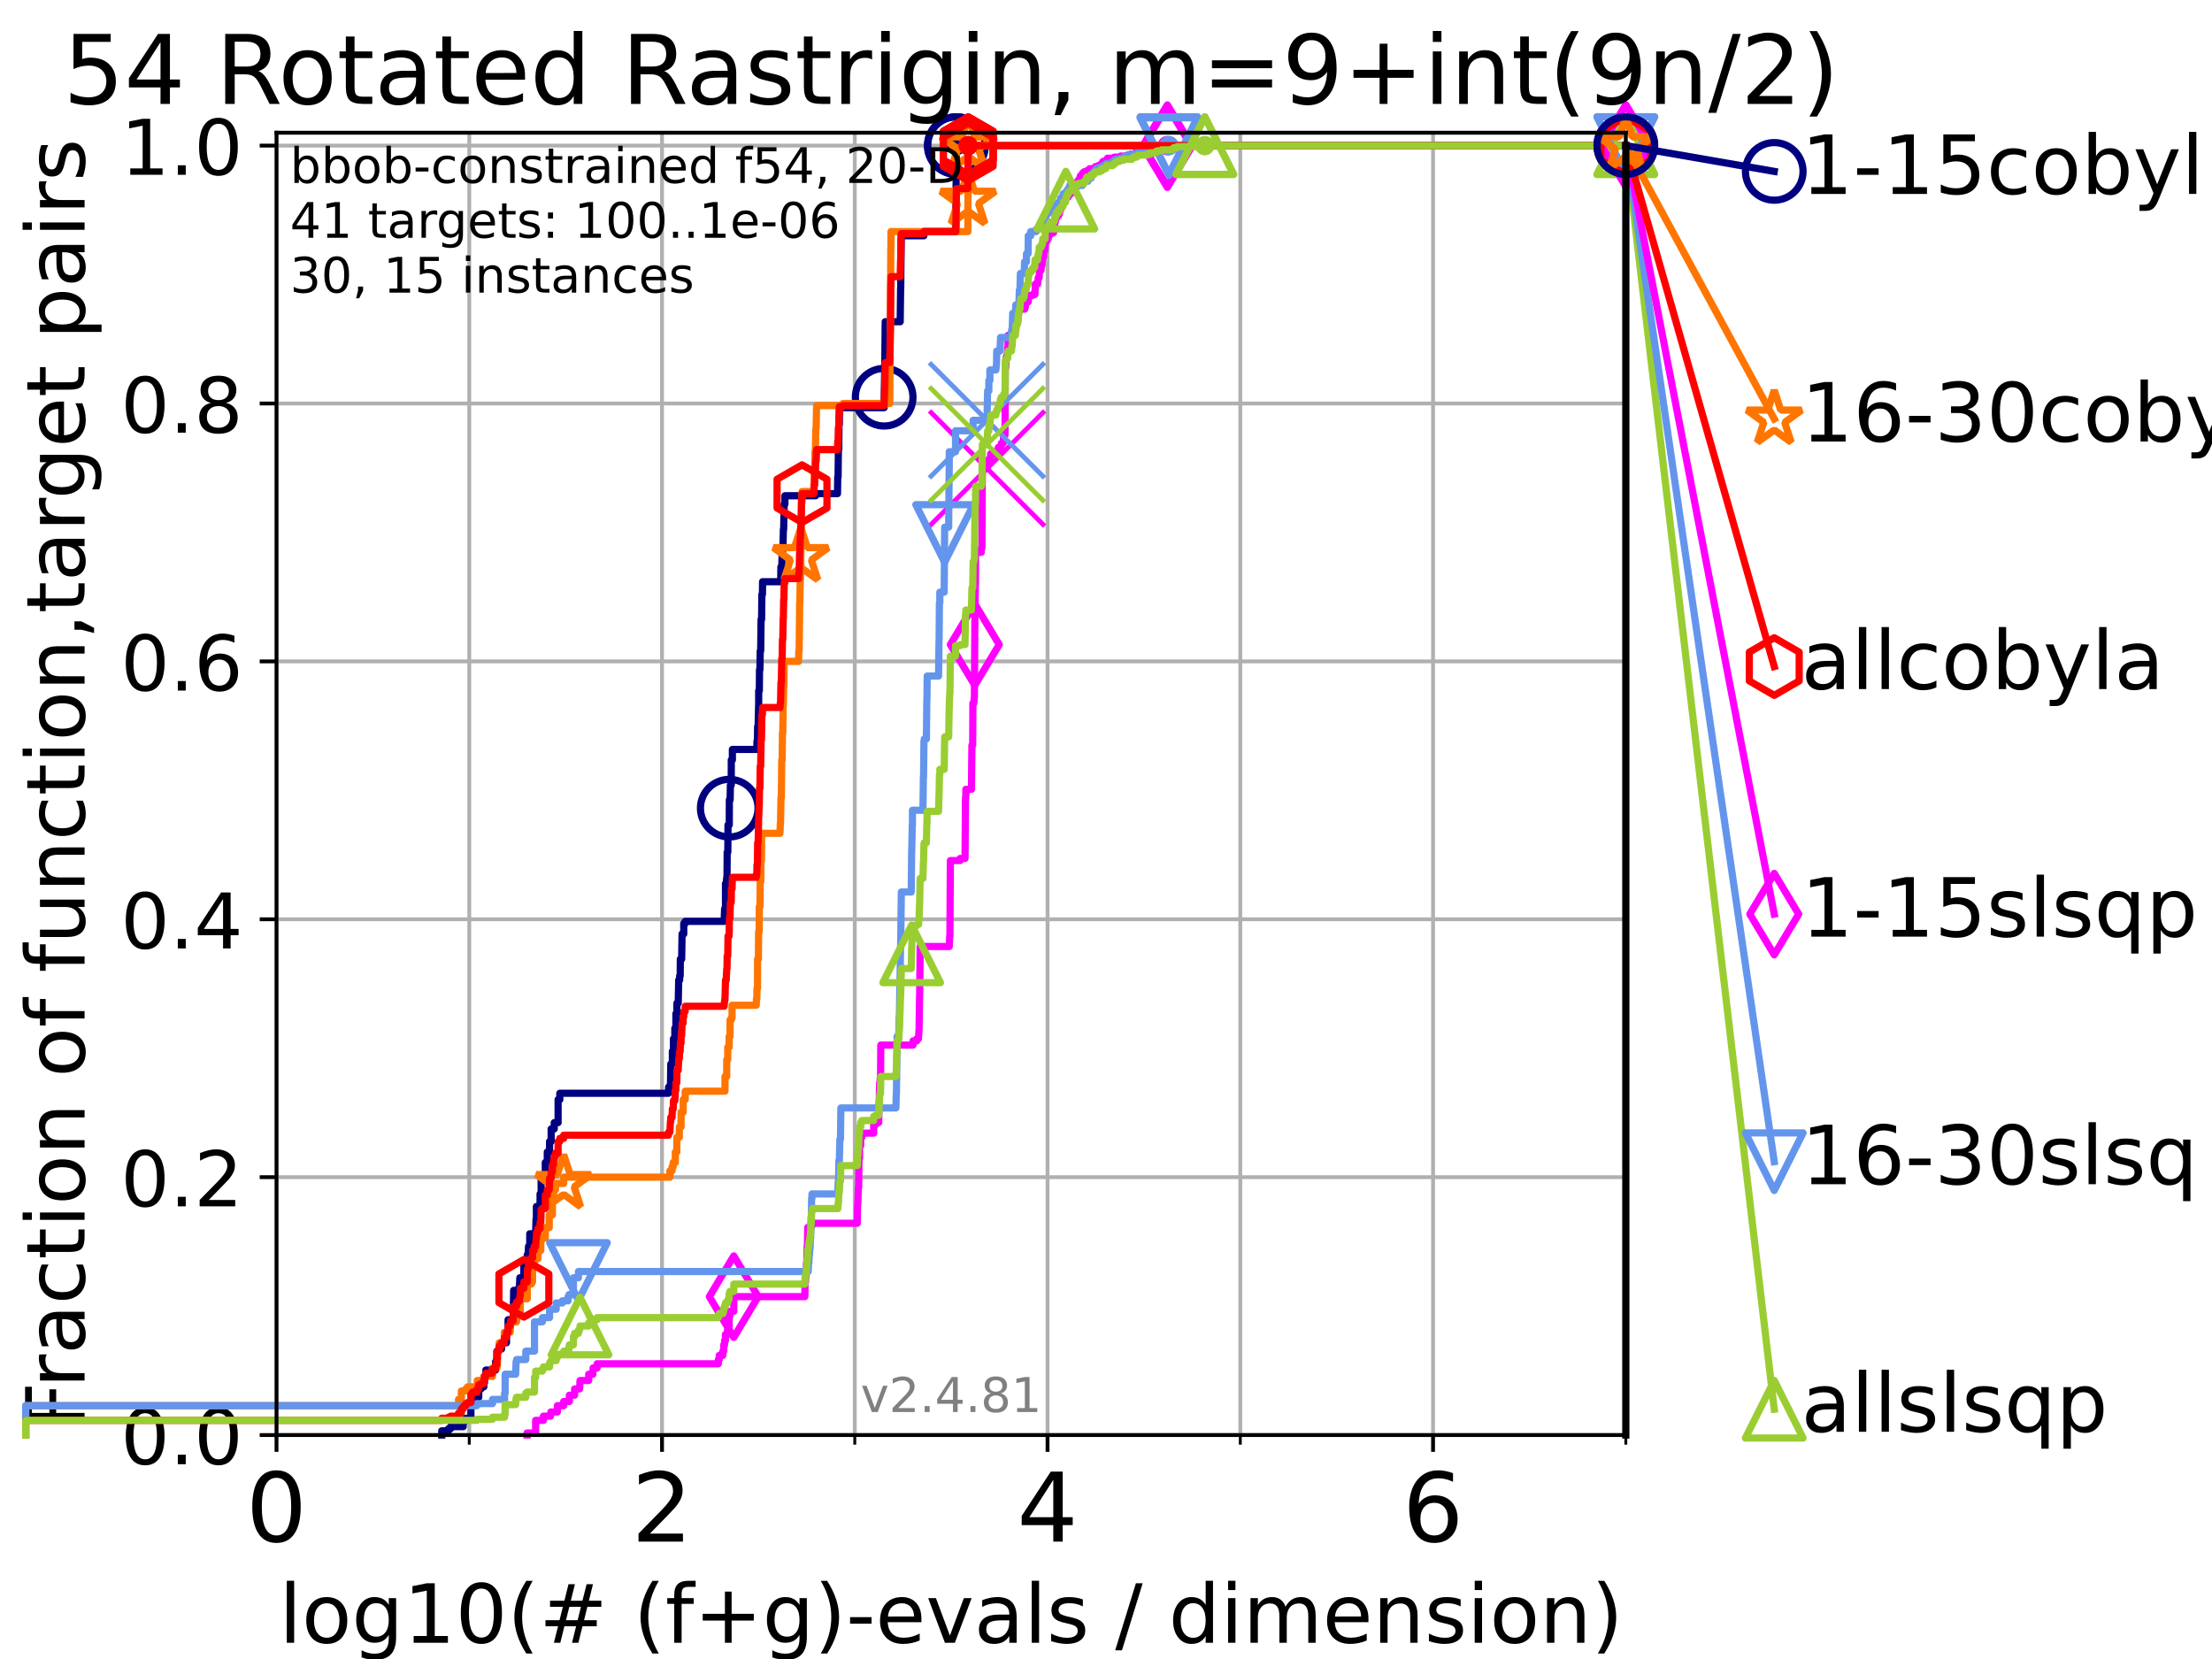 <?xml version="1.0" encoding="utf-8" standalone="no"?>
<!DOCTYPE svg PUBLIC "-//W3C//DTD SVG 1.1//EN"
  "http://www.w3.org/Graphics/SVG/1.1/DTD/svg11.dtd">
<!-- Created with matplotlib (https://matplotlib.org/) -->
<svg height="345.6pt" version="1.1" viewBox="0 0 460.8 345.6" width="460.8pt" xmlns="http://www.w3.org/2000/svg" xmlns:xlink="http://www.w3.org/1999/xlink">
 <defs>
  <style type="text/css">*{stroke-linecap:butt;stroke-linejoin:round;}</style>
 </defs>
 <g id="figure_1">
  <g id="patch_1">
   <path d="M 0 345.6 
L 460.8 345.6 
L 460.8 0 
L 0 0 
z
" style="fill:#ffffff;"/>
  </g>
  <g id="axes_1">
   <g id="patch_2">
    <path d="M 57.6 298.944 
L 338.688 298.944 
L 338.688 27.648 
L 57.6 27.648 
z
" style="fill:#ffffff;"/>
   </g>
   <g id="matplotlib.axis_1">
    <g id="xtick_1">
     <g id="line2d_1">
      <path clip-path="url(#pd9764ca101)" d="M 57.6 298.944 
L 57.6 27.648 
" style="fill:none;stroke:#b0b0b0;stroke-linecap:square;stroke-width:0.8;"/>
     </g>
     <g id="line2d_2">
      <defs>
       <path d="M 0 0 
L 0 3.5 
" id="ma4c5fccd08" style="stroke:#000000;stroke-width:0.8;"/>
      </defs>
      <g>
       <use style="stroke:#000000;stroke-width:0.8;" x="57.6" xlink:href="#ma4c5fccd08" y="298.944"/>
      </g>
     </g>
     <g id="text_1">
      <!-- 0 -->
      <g transform="translate(51.237 321.141)scale(0.2 -0.2)">
       <defs>
        <path d="M 31.781 66.406 
Q 24.172 66.406 20.328 58.906 
Q 16.5 51.422 16.5 36.375 
Q 16.5 21.391 20.328 13.891 
Q 24.172 6.391 31.781 6.391 
Q 39.453 6.391 43.281 13.891 
Q 47.125 21.391 47.125 36.375 
Q 47.125 51.422 43.281 58.906 
Q 39.453 66.406 31.781 66.406 
z
M 31.781 74.219 
Q 44.047 74.219 50.516 64.516 
Q 56.984 54.828 56.984 36.375 
Q 56.984 17.969 50.516 8.266 
Q 44.047 -1.422 31.781 -1.422 
Q 19.531 -1.422 13.062 8.266 
Q 6.594 17.969 6.594 36.375 
Q 6.594 54.828 13.062 64.516 
Q 19.531 74.219 31.781 74.219 
z
" id="DejaVuSans-48"/>
       </defs>
       <use xlink:href="#DejaVuSans-48"/>
      </g>
     </g>
    </g>
    <g id="xtick_2">
     <g id="line2d_3">
      <path clip-path="url(#pd9764ca101)" d="M 137.911 298.944 
L 137.911 27.648 
" style="fill:none;stroke:#b0b0b0;stroke-linecap:square;stroke-width:0.8;"/>
     </g>
     <g id="line2d_4">
      <g>
       <use style="stroke:#000000;stroke-width:0.8;" x="137.911" xlink:href="#ma4c5fccd08" y="298.944"/>
      </g>
     </g>
     <g id="text_2">
      <!-- 2 -->
      <g transform="translate(131.548 321.141)scale(0.2 -0.2)">
       <defs>
        <path d="M 19.188 8.297 
L 53.609 8.297 
L 53.609 0 
L 7.328 0 
L 7.328 8.297 
Q 12.938 14.109 22.625 23.891 
Q 32.328 33.688 34.812 36.531 
Q 39.547 41.844 41.422 45.531 
Q 43.312 49.219 43.312 52.781 
Q 43.312 58.594 39.234 62.25 
Q 35.156 65.922 28.609 65.922 
Q 23.969 65.922 18.812 64.312 
Q 13.672 62.703 7.812 59.422 
L 7.812 69.391 
Q 13.766 71.781 18.938 73 
Q 24.125 74.219 28.422 74.219 
Q 39.75 74.219 46.484 68.547 
Q 53.219 62.891 53.219 53.422 
Q 53.219 48.922 51.531 44.891 
Q 49.859 40.875 45.406 35.406 
Q 44.188 33.984 37.641 27.219 
Q 31.109 20.453 19.188 8.297 
z
" id="DejaVuSans-50"/>
       </defs>
       <use xlink:href="#DejaVuSans-50"/>
      </g>
     </g>
    </g>
    <g id="xtick_3">
     <g id="line2d_5">
      <path clip-path="url(#pd9764ca101)" d="M 218.222 298.944 
L 218.222 27.648 
" style="fill:none;stroke:#b0b0b0;stroke-linecap:square;stroke-width:0.8;"/>
     </g>
     <g id="line2d_6">
      <g>
       <use style="stroke:#000000;stroke-width:0.8;" x="218.222" xlink:href="#ma4c5fccd08" y="298.944"/>
      </g>
     </g>
     <g id="text_3">
      <!-- 4 -->
      <g transform="translate(211.859 321.141)scale(0.2 -0.2)">
       <defs>
        <path d="M 37.797 64.312 
L 12.891 25.391 
L 37.797 25.391 
z
M 35.203 72.906 
L 47.609 72.906 
L 47.609 25.391 
L 58.016 25.391 
L 58.016 17.188 
L 47.609 17.188 
L 47.609 0 
L 37.797 0 
L 37.797 17.188 
L 4.891 17.188 
L 4.891 26.703 
z
" id="DejaVuSans-52"/>
       </defs>
       <use xlink:href="#DejaVuSans-52"/>
      </g>
     </g>
    </g>
    <g id="xtick_4">
     <g id="line2d_7">
      <path clip-path="url(#pd9764ca101)" d="M 298.533 298.944 
L 298.533 27.648 
" style="fill:none;stroke:#b0b0b0;stroke-linecap:square;stroke-width:0.8;"/>
     </g>
     <g id="line2d_8">
      <g>
       <use style="stroke:#000000;stroke-width:0.8;" x="298.533" xlink:href="#ma4c5fccd08" y="298.944"/>
      </g>
     </g>
     <g id="text_4">
      <!-- 6 -->
      <g transform="translate(292.17 321.141)scale(0.2 -0.2)">
       <defs>
        <path d="M 33.016 40.375 
Q 26.375 40.375 22.484 35.828 
Q 18.609 31.297 18.609 23.391 
Q 18.609 15.531 22.484 10.953 
Q 26.375 6.391 33.016 6.391 
Q 39.656 6.391 43.531 10.953 
Q 47.406 15.531 47.406 23.391 
Q 47.406 31.297 43.531 35.828 
Q 39.656 40.375 33.016 40.375 
z
M 52.594 71.297 
L 52.594 62.312 
Q 48.875 64.062 45.094 64.984 
Q 41.312 65.922 37.594 65.922 
Q 27.828 65.922 22.672 59.328 
Q 17.531 52.734 16.797 39.406 
Q 19.672 43.656 24.016 45.922 
Q 28.375 48.188 33.594 48.188 
Q 44.578 48.188 50.953 41.516 
Q 57.328 34.859 57.328 23.391 
Q 57.328 12.156 50.688 5.359 
Q 44.047 -1.422 33.016 -1.422 
Q 20.359 -1.422 13.672 8.266 
Q 6.984 17.969 6.984 36.375 
Q 6.984 53.656 15.188 63.938 
Q 23.391 74.219 37.203 74.219 
Q 40.922 74.219 44.703 73.484 
Q 48.484 72.75 52.594 71.297 
z
" id="DejaVuSans-54"/>
       </defs>
       <use xlink:href="#DejaVuSans-54"/>
      </g>
     </g>
    </g>
    <g id="xtick_5">
     <g id="line2d_9">
      <path clip-path="url(#pd9764ca101)" d="M 97.755 298.944 
L 97.755 27.648 
" style="fill:none;stroke:#b0b0b0;stroke-linecap:square;stroke-width:0.8;"/>
     </g>
     <g id="line2d_10">
      <defs>
       <path d="M 0 0 
L 0 2 
" id="m5b4947e5b6" style="stroke:#000000;stroke-width:0.6;"/>
      </defs>
      <g>
       <use style="stroke:#000000;stroke-width:0.6;" x="97.755" xlink:href="#m5b4947e5b6" y="298.944"/>
      </g>
     </g>
    </g>
    <g id="xtick_6">
     <g id="line2d_11">
      <path clip-path="url(#pd9764ca101)" d="M 178.066 298.944 
L 178.066 27.648 
" style="fill:none;stroke:#b0b0b0;stroke-linecap:square;stroke-width:0.8;"/>
     </g>
     <g id="line2d_12">
      <g>
       <use style="stroke:#000000;stroke-width:0.6;" x="178.066" xlink:href="#m5b4947e5b6" y="298.944"/>
      </g>
     </g>
    </g>
    <g id="xtick_7">
     <g id="line2d_13">
      <path clip-path="url(#pd9764ca101)" d="M 258.377 298.944 
L 258.377 27.648 
" style="fill:none;stroke:#b0b0b0;stroke-linecap:square;stroke-width:0.8;"/>
     </g>
     <g id="line2d_14">
      <g>
       <use style="stroke:#000000;stroke-width:0.6;" x="258.377" xlink:href="#m5b4947e5b6" y="298.944"/>
      </g>
     </g>
    </g>
    <g id="xtick_8">
     <g id="line2d_15">
      <path clip-path="url(#pd9764ca101)" d="M 338.688 298.944 
L 338.688 27.648 
" style="fill:none;stroke:#b0b0b0;stroke-linecap:square;stroke-width:0.8;"/>
     </g>
     <g id="line2d_16">
      <g>
       <use style="stroke:#000000;stroke-width:0.6;" x="338.688" xlink:href="#m5b4947e5b6" y="298.944"/>
      </g>
     </g>
    </g>
    <g id="text_5">
     <!-- log10(# (f+g)-evals / dimension) -->
     <g transform="translate(58.145 342.218)scale(0.17 -0.17)">
      <defs>
       <path d="M 9.422 75.984 
L 18.406 75.984 
L 18.406 0 
L 9.422 0 
z
" id="DejaVuSans-108"/>
       <path d="M 30.609 48.391 
Q 23.391 48.391 19.188 42.75 
Q 14.984 37.109 14.984 27.297 
Q 14.984 17.484 19.156 11.844 
Q 23.344 6.203 30.609 6.203 
Q 37.797 6.203 41.984 11.859 
Q 46.188 17.531 46.188 27.297 
Q 46.188 37.016 41.984 42.703 
Q 37.797 48.391 30.609 48.391 
z
M 30.609 56 
Q 42.328 56 49.016 48.375 
Q 55.719 40.766 55.719 27.297 
Q 55.719 13.875 49.016 6.219 
Q 42.328 -1.422 30.609 -1.422 
Q 18.844 -1.422 12.172 6.219 
Q 5.516 13.875 5.516 27.297 
Q 5.516 40.766 12.172 48.375 
Q 18.844 56 30.609 56 
z
" id="DejaVuSans-111"/>
       <path d="M 45.406 27.984 
Q 45.406 37.75 41.375 43.109 
Q 37.359 48.484 30.078 48.484 
Q 22.859 48.484 18.828 43.109 
Q 14.797 37.75 14.797 27.984 
Q 14.797 18.266 18.828 12.891 
Q 22.859 7.516 30.078 7.516 
Q 37.359 7.516 41.375 12.891 
Q 45.406 18.266 45.406 27.984 
z
M 54.391 6.781 
Q 54.391 -7.172 48.188 -13.984 
Q 42 -20.797 29.203 -20.797 
Q 24.469 -20.797 20.266 -20.094 
Q 16.062 -19.391 12.109 -17.922 
L 12.109 -9.188 
Q 16.062 -11.328 19.922 -12.344 
Q 23.781 -13.375 27.781 -13.375 
Q 36.625 -13.375 41.016 -8.766 
Q 45.406 -4.156 45.406 5.172 
L 45.406 9.625 
Q 42.625 4.781 38.281 2.391 
Q 33.938 0 27.875 0 
Q 17.828 0 11.672 7.656 
Q 5.516 15.328 5.516 27.984 
Q 5.516 40.672 11.672 48.328 
Q 17.828 56 27.875 56 
Q 33.938 56 38.281 53.609 
Q 42.625 51.219 45.406 46.391 
L 45.406 54.688 
L 54.391 54.688 
z
" id="DejaVuSans-103"/>
       <path d="M 12.406 8.297 
L 28.516 8.297 
L 28.516 63.922 
L 10.984 60.406 
L 10.984 69.391 
L 28.422 72.906 
L 38.281 72.906 
L 38.281 8.297 
L 54.391 8.297 
L 54.391 0 
L 12.406 0 
z
" id="DejaVuSans-49"/>
       <path d="M 31 75.875 
Q 24.469 64.656 21.281 53.656 
Q 18.109 42.672 18.109 31.391 
Q 18.109 20.125 21.312 9.062 
Q 24.516 -2 31 -13.188 
L 23.188 -13.188 
Q 15.875 -1.703 12.234 9.375 
Q 8.594 20.453 8.594 31.391 
Q 8.594 42.281 12.203 53.312 
Q 15.828 64.359 23.188 75.875 
z
" id="DejaVuSans-40"/>
       <path d="M 51.125 44 
L 36.922 44 
L 32.812 27.688 
L 47.125 27.688 
z
M 43.797 71.781 
L 38.719 51.516 
L 52.984 51.516 
L 58.109 71.781 
L 65.922 71.781 
L 60.891 51.516 
L 76.125 51.516 
L 76.125 44 
L 58.984 44 
L 54.984 27.688 
L 70.516 27.688 
L 70.516 20.219 
L 53.078 20.219 
L 48 0 
L 40.188 0 
L 45.219 20.219 
L 30.906 20.219 
L 25.875 0 
L 18.016 0 
L 23.094 20.219 
L 7.719 20.219 
L 7.719 27.688 
L 24.906 27.688 
L 29 44 
L 13.281 44 
L 13.281 51.516 
L 30.906 51.516 
L 35.891 71.781 
z
" id="DejaVuSans-35"/>
       <path id="DejaVuSans-32"/>
       <path d="M 37.109 75.984 
L 37.109 68.5 
L 28.516 68.5 
Q 23.688 68.5 21.797 66.547 
Q 19.922 64.594 19.922 59.516 
L 19.922 54.688 
L 34.719 54.688 
L 34.719 47.703 
L 19.922 47.703 
L 19.922 0 
L 10.891 0 
L 10.891 47.703 
L 2.297 47.703 
L 2.297 54.688 
L 10.891 54.688 
L 10.891 58.5 
Q 10.891 67.625 15.141 71.797 
Q 19.391 75.984 28.609 75.984 
z
" id="DejaVuSans-102"/>
       <path d="M 46 62.703 
L 46 35.5 
L 73.188 35.5 
L 73.188 27.203 
L 46 27.203 
L 46 0 
L 37.797 0 
L 37.797 27.203 
L 10.594 27.203 
L 10.594 35.5 
L 37.797 35.5 
L 37.797 62.703 
z
" id="DejaVuSans-43"/>
       <path d="M 8.016 75.875 
L 15.828 75.875 
Q 23.141 64.359 26.781 53.312 
Q 30.422 42.281 30.422 31.391 
Q 30.422 20.453 26.781 9.375 
Q 23.141 -1.703 15.828 -13.188 
L 8.016 -13.188 
Q 14.5 -2 17.703 9.062 
Q 20.906 20.125 20.906 31.391 
Q 20.906 42.672 17.703 53.656 
Q 14.5 64.656 8.016 75.875 
z
" id="DejaVuSans-41"/>
       <path d="M 4.891 31.391 
L 31.203 31.391 
L 31.203 23.391 
L 4.891 23.391 
z
" id="DejaVuSans-45"/>
       <path d="M 56.203 29.594 
L 56.203 25.203 
L 14.891 25.203 
Q 15.484 15.922 20.484 11.062 
Q 25.484 6.203 34.422 6.203 
Q 39.594 6.203 44.453 7.469 
Q 49.312 8.734 54.109 11.281 
L 54.109 2.781 
Q 49.266 0.734 44.188 -0.344 
Q 39.109 -1.422 33.891 -1.422 
Q 20.797 -1.422 13.156 6.188 
Q 5.516 13.812 5.516 26.812 
Q 5.516 40.234 12.766 48.109 
Q 20.016 56 32.328 56 
Q 43.359 56 49.781 48.891 
Q 56.203 41.797 56.203 29.594 
z
M 47.219 32.234 
Q 47.125 39.594 43.094 43.984 
Q 39.062 48.391 32.422 48.391 
Q 24.906 48.391 20.391 44.141 
Q 15.875 39.891 15.188 32.172 
z
" id="DejaVuSans-101"/>
       <path d="M 2.984 54.688 
L 12.5 54.688 
L 29.594 8.797 
L 46.688 54.688 
L 56.203 54.688 
L 35.688 0 
L 23.484 0 
z
" id="DejaVuSans-118"/>
       <path d="M 34.281 27.484 
Q 23.391 27.484 19.188 25 
Q 14.984 22.516 14.984 16.5 
Q 14.984 11.719 18.141 8.906 
Q 21.297 6.109 26.703 6.109 
Q 34.188 6.109 38.703 11.406 
Q 43.219 16.703 43.219 25.484 
L 43.219 27.484 
z
M 52.203 31.203 
L 52.203 0 
L 43.219 0 
L 43.219 8.297 
Q 40.141 3.328 35.547 0.953 
Q 30.953 -1.422 24.312 -1.422 
Q 15.922 -1.422 10.953 3.297 
Q 6 8.016 6 15.922 
Q 6 25.141 12.172 29.828 
Q 18.359 34.516 30.609 34.516 
L 43.219 34.516 
L 43.219 35.406 
Q 43.219 41.609 39.141 45 
Q 35.062 48.391 27.688 48.391 
Q 23 48.391 18.547 47.266 
Q 14.109 46.141 10.016 43.891 
L 10.016 52.203 
Q 14.938 54.109 19.578 55.047 
Q 24.219 56 28.609 56 
Q 40.484 56 46.344 49.844 
Q 52.203 43.703 52.203 31.203 
z
" id="DejaVuSans-97"/>
       <path d="M 44.281 53.078 
L 44.281 44.578 
Q 40.484 46.531 36.375 47.5 
Q 32.281 48.484 27.875 48.484 
Q 21.188 48.484 17.844 46.438 
Q 14.5 44.391 14.5 40.281 
Q 14.5 37.156 16.891 35.375 
Q 19.281 33.594 26.516 31.984 
L 29.594 31.297 
Q 39.156 29.25 43.188 25.516 
Q 47.219 21.781 47.219 15.094 
Q 47.219 7.469 41.188 3.016 
Q 35.156 -1.422 24.609 -1.422 
Q 20.219 -1.422 15.453 -0.562 
Q 10.688 0.297 5.422 2 
L 5.422 11.281 
Q 10.406 8.688 15.234 7.391 
Q 20.062 6.109 24.812 6.109 
Q 31.156 6.109 34.562 8.281 
Q 37.984 10.453 37.984 14.406 
Q 37.984 18.062 35.516 20.016 
Q 33.062 21.969 24.703 23.781 
L 21.578 24.516 
Q 13.234 26.266 9.516 29.906 
Q 5.812 33.547 5.812 39.891 
Q 5.812 47.609 11.281 51.797 
Q 16.75 56 26.812 56 
Q 31.781 56 36.172 55.266 
Q 40.578 54.547 44.281 53.078 
z
" id="DejaVuSans-115"/>
       <path d="M 25.391 72.906 
L 33.688 72.906 
L 8.297 -9.281 
L 0 -9.281 
z
" id="DejaVuSans-47"/>
       <path d="M 45.406 46.391 
L 45.406 75.984 
L 54.391 75.984 
L 54.391 0 
L 45.406 0 
L 45.406 8.203 
Q 42.578 3.328 38.25 0.953 
Q 33.938 -1.422 27.875 -1.422 
Q 17.969 -1.422 11.734 6.484 
Q 5.516 14.406 5.516 27.297 
Q 5.516 40.188 11.734 48.094 
Q 17.969 56 27.875 56 
Q 33.938 56 38.25 53.625 
Q 42.578 51.266 45.406 46.391 
z
M 14.797 27.297 
Q 14.797 17.391 18.875 11.75 
Q 22.953 6.109 30.078 6.109 
Q 37.203 6.109 41.297 11.75 
Q 45.406 17.391 45.406 27.297 
Q 45.406 37.203 41.297 42.844 
Q 37.203 48.484 30.078 48.484 
Q 22.953 48.484 18.875 42.844 
Q 14.797 37.203 14.797 27.297 
z
" id="DejaVuSans-100"/>
       <path d="M 9.422 54.688 
L 18.406 54.688 
L 18.406 0 
L 9.422 0 
z
M 9.422 75.984 
L 18.406 75.984 
L 18.406 64.594 
L 9.422 64.594 
z
" id="DejaVuSans-105"/>
       <path d="M 52 44.188 
Q 55.375 50.25 60.062 53.125 
Q 64.75 56 71.094 56 
Q 79.641 56 84.281 50.016 
Q 88.922 44.047 88.922 33.016 
L 88.922 0 
L 79.891 0 
L 79.891 32.719 
Q 79.891 40.578 77.094 44.375 
Q 74.312 48.188 68.609 48.188 
Q 61.625 48.188 57.562 43.547 
Q 53.516 38.922 53.516 30.906 
L 53.516 0 
L 44.484 0 
L 44.484 32.719 
Q 44.484 40.625 41.703 44.406 
Q 38.922 48.188 33.109 48.188 
Q 26.219 48.188 22.156 43.531 
Q 18.109 38.875 18.109 30.906 
L 18.109 0 
L 9.078 0 
L 9.078 54.688 
L 18.109 54.688 
L 18.109 46.188 
Q 21.188 51.219 25.484 53.609 
Q 29.781 56 35.688 56 
Q 41.656 56 45.828 52.969 
Q 50 49.953 52 44.188 
z
" id="DejaVuSans-109"/>
       <path d="M 54.891 33.016 
L 54.891 0 
L 45.906 0 
L 45.906 32.719 
Q 45.906 40.484 42.875 44.328 
Q 39.844 48.188 33.797 48.188 
Q 26.516 48.188 22.312 43.547 
Q 18.109 38.922 18.109 30.906 
L 18.109 0 
L 9.078 0 
L 9.078 54.688 
L 18.109 54.688 
L 18.109 46.188 
Q 21.344 51.125 25.703 53.562 
Q 30.078 56 35.797 56 
Q 45.219 56 50.047 50.172 
Q 54.891 44.344 54.891 33.016 
z
" id="DejaVuSans-110"/>
      </defs>
      <use xlink:href="#DejaVuSans-108"/>
      <use x="27.783" xlink:href="#DejaVuSans-111"/>
      <use x="88.965" xlink:href="#DejaVuSans-103"/>
      <use x="152.441" xlink:href="#DejaVuSans-49"/>
      <use x="216.064" xlink:href="#DejaVuSans-48"/>
      <use x="279.688" xlink:href="#DejaVuSans-40"/>
      <use x="318.701" xlink:href="#DejaVuSans-35"/>
      <use x="402.49" xlink:href="#DejaVuSans-32"/>
      <use x="434.277" xlink:href="#DejaVuSans-40"/>
      <use x="473.291" xlink:href="#DejaVuSans-102"/>
      <use x="508.496" xlink:href="#DejaVuSans-43"/>
      <use x="592.285" xlink:href="#DejaVuSans-103"/>
      <use x="655.762" xlink:href="#DejaVuSans-41"/>
      <use x="694.775" xlink:href="#DejaVuSans-45"/>
      <use x="730.859" xlink:href="#DejaVuSans-101"/>
      <use x="792.383" xlink:href="#DejaVuSans-118"/>
      <use x="851.562" xlink:href="#DejaVuSans-97"/>
      <use x="912.842" xlink:href="#DejaVuSans-108"/>
      <use x="940.625" xlink:href="#DejaVuSans-115"/>
      <use x="992.725" xlink:href="#DejaVuSans-32"/>
      <use x="1024.512" xlink:href="#DejaVuSans-47"/>
      <use x="1058.203" xlink:href="#DejaVuSans-32"/>
      <use x="1089.99" xlink:href="#DejaVuSans-100"/>
      <use x="1153.467" xlink:href="#DejaVuSans-105"/>
      <use x="1181.25" xlink:href="#DejaVuSans-109"/>
      <use x="1278.662" xlink:href="#DejaVuSans-101"/>
      <use x="1340.186" xlink:href="#DejaVuSans-110"/>
      <use x="1403.564" xlink:href="#DejaVuSans-115"/>
      <use x="1455.664" xlink:href="#DejaVuSans-105"/>
      <use x="1483.447" xlink:href="#DejaVuSans-111"/>
      <use x="1544.629" xlink:href="#DejaVuSans-110"/>
      <use x="1608.008" xlink:href="#DejaVuSans-41"/>
     </g>
    </g>
   </g>
   <g id="matplotlib.axis_2">
    <g id="ytick_1">
     <g id="line2d_17">
      <path clip-path="url(#pd9764ca101)" d="M 57.6 298.944 
L 338.688 298.944 
" style="fill:none;stroke:#b0b0b0;stroke-linecap:square;stroke-width:0.8;"/>
     </g>
     <g id="line2d_18">
      <defs>
       <path d="M 0 0 
L -3.5 0 
" id="m0e36ddc791" style="stroke:#000000;stroke-width:0.8;"/>
      </defs>
      <g>
       <use style="stroke:#000000;stroke-width:0.8;" x="57.6" xlink:href="#m0e36ddc791" y="298.944"/>
      </g>
     </g>
     <g id="text_6">
      <!-- 0.0 -->
      <g transform="translate(25.155 305.023)scale(0.16 -0.16)">
       <defs>
        <path d="M 10.688 12.406 
L 21 12.406 
L 21 0 
L 10.688 0 
z
" id="DejaVuSans-46"/>
       </defs>
       <use xlink:href="#DejaVuSans-48"/>
       <use x="63.623" xlink:href="#DejaVuSans-46"/>
       <use x="95.41" xlink:href="#DejaVuSans-48"/>
      </g>
     </g>
    </g>
    <g id="ytick_2">
     <g id="line2d_19">
      <path clip-path="url(#pd9764ca101)" d="M 57.6 245.222 
L 338.688 245.222 
" style="fill:none;stroke:#b0b0b0;stroke-linecap:square;stroke-width:0.8;"/>
     </g>
     <g id="line2d_20">
      <g>
       <use style="stroke:#000000;stroke-width:0.8;" x="57.6" xlink:href="#m0e36ddc791" y="245.222"/>
      </g>
     </g>
     <g id="text_7">
      <!-- 0.2 -->
      <g transform="translate(25.155 251.301)scale(0.16 -0.16)">
       <use xlink:href="#DejaVuSans-48"/>
       <use x="63.623" xlink:href="#DejaVuSans-46"/>
       <use x="95.41" xlink:href="#DejaVuSans-50"/>
      </g>
     </g>
    </g>
    <g id="ytick_3">
     <g id="line2d_21">
      <path clip-path="url(#pd9764ca101)" d="M 57.6 191.5 
L 338.688 191.5 
" style="fill:none;stroke:#b0b0b0;stroke-linecap:square;stroke-width:0.8;"/>
     </g>
     <g id="line2d_22">
      <g>
       <use style="stroke:#000000;stroke-width:0.8;" x="57.6" xlink:href="#m0e36ddc791" y="191.5"/>
      </g>
     </g>
     <g id="text_8">
      <!-- 0.4 -->
      <g transform="translate(25.155 197.579)scale(0.16 -0.16)">
       <use xlink:href="#DejaVuSans-48"/>
       <use x="63.623" xlink:href="#DejaVuSans-46"/>
       <use x="95.41" xlink:href="#DejaVuSans-52"/>
      </g>
     </g>
    </g>
    <g id="ytick_4">
     <g id="line2d_23">
      <path clip-path="url(#pd9764ca101)" d="M 57.6 137.778 
L 338.688 137.778 
" style="fill:none;stroke:#b0b0b0;stroke-linecap:square;stroke-width:0.8;"/>
     </g>
     <g id="line2d_24">
      <g>
       <use style="stroke:#000000;stroke-width:0.8;" x="57.6" xlink:href="#m0e36ddc791" y="137.778"/>
      </g>
     </g>
     <g id="text_9">
      <!-- 0.6 -->
      <g transform="translate(25.155 143.857)scale(0.16 -0.16)">
       <use xlink:href="#DejaVuSans-48"/>
       <use x="63.623" xlink:href="#DejaVuSans-46"/>
       <use x="95.41" xlink:href="#DejaVuSans-54"/>
      </g>
     </g>
    </g>
    <g id="ytick_5">
     <g id="line2d_25">
      <path clip-path="url(#pd9764ca101)" d="M 57.6 84.056 
L 338.688 84.056 
" style="fill:none;stroke:#b0b0b0;stroke-linecap:square;stroke-width:0.8;"/>
     </g>
     <g id="line2d_26">
      <g>
       <use style="stroke:#000000;stroke-width:0.8;" x="57.6" xlink:href="#m0e36ddc791" y="84.056"/>
      </g>
     </g>
     <g id="text_10">
      <!-- 0.8 -->
      <g transform="translate(25.155 90.135)scale(0.16 -0.16)">
       <defs>
        <path d="M 31.781 34.625 
Q 24.75 34.625 20.719 30.859 
Q 16.703 27.094 16.703 20.516 
Q 16.703 13.922 20.719 10.156 
Q 24.75 6.391 31.781 6.391 
Q 38.812 6.391 42.859 10.172 
Q 46.922 13.969 46.922 20.516 
Q 46.922 27.094 42.891 30.859 
Q 38.875 34.625 31.781 34.625 
z
M 21.922 38.812 
Q 15.578 40.375 12.031 44.719 
Q 8.5 49.078 8.5 55.328 
Q 8.5 64.062 14.719 69.141 
Q 20.953 74.219 31.781 74.219 
Q 42.672 74.219 48.875 69.141 
Q 55.078 64.062 55.078 55.328 
Q 55.078 49.078 51.531 44.719 
Q 48 40.375 41.703 38.812 
Q 48.828 37.156 52.797 32.312 
Q 56.781 27.484 56.781 20.516 
Q 56.781 9.906 50.312 4.234 
Q 43.844 -1.422 31.781 -1.422 
Q 19.734 -1.422 13.25 4.234 
Q 6.781 9.906 6.781 20.516 
Q 6.781 27.484 10.781 32.312 
Q 14.797 37.156 21.922 38.812 
z
M 18.312 54.391 
Q 18.312 48.734 21.844 45.562 
Q 25.391 42.391 31.781 42.391 
Q 38.141 42.391 41.719 45.562 
Q 45.312 48.734 45.312 54.391 
Q 45.312 60.062 41.719 63.234 
Q 38.141 66.406 31.781 66.406 
Q 25.391 66.406 21.844 63.234 
Q 18.312 60.062 18.312 54.391 
z
" id="DejaVuSans-56"/>
       </defs>
       <use xlink:href="#DejaVuSans-48"/>
       <use x="63.623" xlink:href="#DejaVuSans-46"/>
       <use x="95.41" xlink:href="#DejaVuSans-56"/>
      </g>
     </g>
    </g>
    <g id="ytick_6">
     <g id="line2d_27">
      <path clip-path="url(#pd9764ca101)" d="M 57.6 30.334 
L 338.688 30.334 
" style="fill:none;stroke:#b0b0b0;stroke-linecap:square;stroke-width:0.8;"/>
     </g>
     <g id="line2d_28">
      <g>
       <use style="stroke:#000000;stroke-width:0.8;" x="57.6" xlink:href="#m0e36ddc791" y="30.334"/>
      </g>
     </g>
     <g id="text_11">
      <!-- 1.0 -->
      <g transform="translate(25.155 36.413)scale(0.16 -0.16)">
       <use xlink:href="#DejaVuSans-49"/>
       <use x="63.623" xlink:href="#DejaVuSans-46"/>
       <use x="95.41" xlink:href="#DejaVuSans-48"/>
      </g>
     </g>
    </g>
    <g id="text_12">
     <!-- Fraction of function,target pairs -->
     <g transform="translate(17.62 297.681)rotate(-90)scale(0.17 -0.17)">
      <defs>
       <path d="M 9.812 72.906 
L 51.703 72.906 
L 51.703 64.594 
L 19.672 64.594 
L 19.672 43.109 
L 48.578 43.109 
L 48.578 34.812 
L 19.672 34.812 
L 19.672 0 
L 9.812 0 
z
" id="DejaVuSans-70"/>
       <path d="M 41.109 46.297 
Q 39.594 47.172 37.812 47.578 
Q 36.031 48 33.891 48 
Q 26.266 48 22.188 43.047 
Q 18.109 38.094 18.109 28.812 
L 18.109 0 
L 9.078 0 
L 9.078 54.688 
L 18.109 54.688 
L 18.109 46.188 
Q 20.953 51.172 25.484 53.578 
Q 30.031 56 36.531 56 
Q 37.453 56 38.578 55.875 
Q 39.703 55.766 41.062 55.516 
z
" id="DejaVuSans-114"/>
       <path d="M 48.781 52.594 
L 48.781 44.188 
Q 44.969 46.297 41.141 47.344 
Q 37.312 48.391 33.406 48.391 
Q 24.656 48.391 19.812 42.844 
Q 14.984 37.312 14.984 27.297 
Q 14.984 17.281 19.812 11.734 
Q 24.656 6.203 33.406 6.203 
Q 37.312 6.203 41.141 7.25 
Q 44.969 8.297 48.781 10.406 
L 48.781 2.094 
Q 45.016 0.344 40.984 -0.531 
Q 36.969 -1.422 32.422 -1.422 
Q 20.062 -1.422 12.781 6.344 
Q 5.516 14.109 5.516 27.297 
Q 5.516 40.672 12.859 48.328 
Q 20.219 56 33.016 56 
Q 37.156 56 41.109 55.141 
Q 45.062 54.297 48.781 52.594 
z
" id="DejaVuSans-99"/>
       <path d="M 18.312 70.219 
L 18.312 54.688 
L 36.812 54.688 
L 36.812 47.703 
L 18.312 47.703 
L 18.312 18.016 
Q 18.312 11.328 20.141 9.422 
Q 21.969 7.516 27.594 7.516 
L 36.812 7.516 
L 36.812 0 
L 27.594 0 
Q 17.188 0 13.234 3.875 
Q 9.281 7.766 9.281 18.016 
L 9.281 47.703 
L 2.688 47.703 
L 2.688 54.688 
L 9.281 54.688 
L 9.281 70.219 
z
" id="DejaVuSans-116"/>
       <path d="M 8.5 21.578 
L 8.5 54.688 
L 17.484 54.688 
L 17.484 21.922 
Q 17.484 14.156 20.5 10.266 
Q 23.531 6.391 29.594 6.391 
Q 36.859 6.391 41.078 11.031 
Q 45.312 15.672 45.312 23.688 
L 45.312 54.688 
L 54.297 54.688 
L 54.297 0 
L 45.312 0 
L 45.312 8.406 
Q 42.047 3.422 37.719 1 
Q 33.406 -1.422 27.688 -1.422 
Q 18.266 -1.422 13.375 4.438 
Q 8.5 10.297 8.5 21.578 
z
M 31.109 56 
z
" id="DejaVuSans-117"/>
       <path d="M 11.719 12.406 
L 22.016 12.406 
L 22.016 4 
L 14.016 -11.625 
L 7.719 -11.625 
L 11.719 4 
z
" id="DejaVuSans-44"/>
       <path d="M 18.109 8.203 
L 18.109 -20.797 
L 9.078 -20.797 
L 9.078 54.688 
L 18.109 54.688 
L 18.109 46.391 
Q 20.953 51.266 25.266 53.625 
Q 29.594 56 35.594 56 
Q 45.562 56 51.781 48.094 
Q 58.016 40.188 58.016 27.297 
Q 58.016 14.406 51.781 6.484 
Q 45.562 -1.422 35.594 -1.422 
Q 29.594 -1.422 25.266 0.953 
Q 20.953 3.328 18.109 8.203 
z
M 48.688 27.297 
Q 48.688 37.203 44.609 42.844 
Q 40.531 48.484 33.406 48.484 
Q 26.266 48.484 22.188 42.844 
Q 18.109 37.203 18.109 27.297 
Q 18.109 17.391 22.188 11.75 
Q 26.266 6.109 33.406 6.109 
Q 40.531 6.109 44.609 11.75 
Q 48.688 17.391 48.688 27.297 
z
" id="DejaVuSans-112"/>
      </defs>
      <use xlink:href="#DejaVuSans-70"/>
      <use x="50.27" xlink:href="#DejaVuSans-114"/>
      <use x="91.383" xlink:href="#DejaVuSans-97"/>
      <use x="152.662" xlink:href="#DejaVuSans-99"/>
      <use x="207.643" xlink:href="#DejaVuSans-116"/>
      <use x="246.852" xlink:href="#DejaVuSans-105"/>
      <use x="274.635" xlink:href="#DejaVuSans-111"/>
      <use x="335.816" xlink:href="#DejaVuSans-110"/>
      <use x="399.195" xlink:href="#DejaVuSans-32"/>
      <use x="430.982" xlink:href="#DejaVuSans-111"/>
      <use x="492.164" xlink:href="#DejaVuSans-102"/>
      <use x="527.369" xlink:href="#DejaVuSans-32"/>
      <use x="559.156" xlink:href="#DejaVuSans-102"/>
      <use x="594.361" xlink:href="#DejaVuSans-117"/>
      <use x="657.74" xlink:href="#DejaVuSans-110"/>
      <use x="721.119" xlink:href="#DejaVuSans-99"/>
      <use x="776.1" xlink:href="#DejaVuSans-116"/>
      <use x="815.309" xlink:href="#DejaVuSans-105"/>
      <use x="843.092" xlink:href="#DejaVuSans-111"/>
      <use x="904.273" xlink:href="#DejaVuSans-110"/>
      <use x="967.652" xlink:href="#DejaVuSans-44"/>
      <use x="999.439" xlink:href="#DejaVuSans-116"/>
      <use x="1038.648" xlink:href="#DejaVuSans-97"/>
      <use x="1099.928" xlink:href="#DejaVuSans-114"/>
      <use x="1139.291" xlink:href="#DejaVuSans-103"/>
      <use x="1202.768" xlink:href="#DejaVuSans-101"/>
      <use x="1264.291" xlink:href="#DejaVuSans-116"/>
      <use x="1303.5" xlink:href="#DejaVuSans-32"/>
      <use x="1335.287" xlink:href="#DejaVuSans-112"/>
      <use x="1398.764" xlink:href="#DejaVuSans-97"/>
      <use x="1460.043" xlink:href="#DejaVuSans-105"/>
      <use x="1487.826" xlink:href="#DejaVuSans-114"/>
      <use x="1528.939" xlink:href="#DejaVuSans-115"/>
     </g>
    </g>
   </g>
   <g id="line2d_29">
    <defs>
     <path d="M 0 1.5 
C 0.398 1.5 0.779 1.342 1.061 1.061 
C 1.342 0.779 1.5 0.398 1.5 0 
C 1.5 -0.398 1.342 -0.779 1.061 -1.061 
C 0.779 -1.342 0.398 -1.5 0 -1.5 
C -0.398 -1.5 -0.779 -1.342 -1.061 -1.061 
C -1.342 -0.779 -1.5 -0.398 -1.5 0 
C -1.5 0.398 -1.342 0.779 -1.061 1.061 
C -0.779 1.342 -0.398 1.5 0 1.5 
z
" id="mf9a18dbfed" style="stroke:#000080;"/>
    </defs>
    <g>
     <use style="fill:#000080;stroke:#000080;" x="199.23" xlink:href="#mf9a18dbfed" y="30.334"/>
     <use style="fill:#000080;stroke:#000080;" x="199.23" xlink:href="#mf9a18dbfed" y="30.334"/>
    </g>
   </g>
   <g id="line2d_30">
    <path d="M 92.027 298.944 
L 92.027 298.07 
L 93.422 298.07 
L 93.422 297.634 
L 93.864 297.634 
L 93.864 297.197 
L 96.49 297.197 
L 96.49 296.323 
L 96.676 296.323 
L 96.676 295.887 
L 97.044 295.887 
L 97.044 295.45 
L 98.101 295.45 
L 98.101 291.956 
L 98.439 291.956 
L 98.439 291.082 
L 99.732 291.082 
L 99.732 289.335 
L 100.193 289.335 
L 100.193 288.898 
L 100.789 288.898 
L 100.789 288.025 
L 100.935 288.025 
L 100.935 286.715 
L 101.223 286.715 
L 101.223 285.404 
L 103.246 285.404 
L 103.246 283.657 
L 103.498 283.657 
L 103.498 281.473 
L 103.871 281.473 
L 103.871 281.037 
L 104.474 281.037 
L 104.474 279.726 
L 105.51 279.726 
L 105.51 277.543 
L 105.843 277.543 
L 105.843 274.922 
L 106.906 274.922 
L 107.009 268.807 
L 108.006 268.807 
L 108.006 268.371 
L 108.199 268.371 
L 108.294 266.187 
L 109.132 266.187 
L 109.132 263.566 
L 109.843 263.566 
L 109.843 261.382 
L 110.017 261.382 
L 110.103 259.635 
L 110.359 259.635 
L 110.359 257.015 
L 111.585 257.015 
L 111.663 253.957 
L 111.742 253.957 
L 111.742 251.337 
L 112.507 251.337 
L 112.507 248.716 
L 112.73 248.716 
L 112.73 245.659 
L 113.595 245.659 
L 113.595 242.165 
L 114.012 242.165 
L 114.012 239.981 
L 114.486 239.981 
L 114.486 237.797 
L 114.817 237.797 
L 114.817 235.176 
L 115.46 235.176 
L 115.46 233.866 
L 116.263 233.866 
L 116.263 229.062 
L 116.621 229.062 
L 116.621 227.751 
L 139.245 227.751 
L 139.293 226.441 
L 139.66 226.441 
L 139.739 221.637 
L 140.065 221.637 
L 140.065 219.016 
L 140.295 219.016 
L 140.295 216.396 
L 140.582 216.396 
L 140.582 214.212 
L 140.805 214.212 
L 140.805 211.154 
L 141.01 211.154 
L 141.01 208.971 
L 141.286 208.971 
L 141.386 204.166 
L 141.585 204.166 
L 141.585 203.293 
L 141.697 203.293 
L 141.725 199.799 
L 142.003 199.799 
L 142.086 194.557 
L 142.439 194.557 
L 142.439 192.374 
L 142.733 192.374 
L 142.733 191.937 
L 150.846 191.937 
L 150.953 189.316 
L 151.134 189.316 
L 151.134 184.075 
L 151.288 184.075 
L 151.393 182.765 
L 151.45 182.765 
L 151.482 177.524 
L 151.617 177.524 
L 151.657 171.846 
L 151.917 171.846 
L 151.94 166.604 
L 152.103 166.604 
L 152.15 163.547 
L 152.326 163.547 
L 152.341 158.306 
L 152.568 158.306 
L 152.568 156.122 
L 157.659 156.122 
L 157.692 154.375 
L 157.782 154.375 
L 157.832 151.318 
L 157.932 151.318 
L 158.042 146.513 
L 158.048 146.513 
L 158.048 143.893 
L 158.184 143.893 
L 158.217 139.525 
L 158.304 139.525 
L 158.369 135.594 
L 158.466 135.594 
L 158.546 129.043 
L 158.653 129.043 
L 158.716 123.802 
L 158.832 123.802 
L 158.858 121.181 
L 162.64 121.181 
L 162.67 118.124 
L 162.85 118.124 
L 162.934 115.503 
L 162.996 115.503 
L 162.996 113.756 
L 163.107 113.756 
L 163.197 110.262 
L 163.25 110.262 
L 163.36 105.021 
L 163.514 105.021 
L 163.514 103.274 
L 169.909 103.274 
L 169.909 102.837 
L 174.462 102.837 
L 174.516 99.343 
L 174.588 99.343 
L 174.652 93.665 
L 174.726 93.665 
L 174.783 88.424 
L 174.848 88.424 
L 174.848 84.93 
L 184.183 84.93 
L 184.291 77.505 
L 184.302 77.505 
L 184.408 67.022 
L 187.527 67.022 
L 187.613 60.034 
L 187.639 60.034 
L 187.733 49.552 
L 187.763 49.552 
L 187.763 49.115 
L 192.455 49.115 
L 192.455 48.241 
L 199.118 48.241 
L 199.214 32.081 
L 199.23 32.081 
L 199.23 30.334 
L 338.688 30.334 
L 338.688 30.334 
" style="fill:none;stroke:#000080;stroke-linecap:square;stroke-width:1.5;"/>
   </g>
   <g id="line2d_31">
    <defs>
     <path d="M 0 6 
C 1.591 6 3.117 5.368 4.243 4.243 
C 5.368 3.117 6 1.591 6 0 
C 6 -1.591 5.368 -3.117 4.243 -4.243 
C 3.117 -5.368 1.591 -6 0 -6 
C -1.591 -6 -3.117 -5.368 -4.243 -4.243 
C -5.368 -3.117 -6 -1.591 -6 0 
C -6 1.591 -5.368 3.117 -4.243 4.243 
C -3.117 5.368 -1.591 6 0 6 
z
" id="m0d85c6b478" style="stroke:#000080;stroke-width:1.5;"/>
    </defs>
    <g>
     <use style="fill-opacity:0;stroke:#000080;stroke-width:1.5;" x="151.917" xlink:href="#m0d85c6b478" y="168.352"/>
     <use style="fill-opacity:0;stroke:#000080;stroke-width:1.5;" x="184.189" xlink:href="#m0d85c6b478" y="82.746"/>
     <use style="fill-opacity:0;stroke:#000080;stroke-width:1.5;" x="199.23" xlink:href="#m0d85c6b478" y="30.334"/>
     <use style="fill-opacity:0;stroke:#000080;stroke-width:1.5;" x="199.23" xlink:href="#m0d85c6b478" y="30.334"/>
     <use style="fill-opacity:0;stroke:#000080;stroke-width:1.5;" x="338.688" xlink:href="#m0d85c6b478" y="30.334"/>
    </g>
   </g>
   <g id="line2d_32">
    <path style="fill:none;stroke:#000080;stroke-linecap:square;stroke-width:1.5;"/>
    <g/>
   </g>
   <g id="line2d_33">
    <defs>
     <path d="M 0 1.5 
C 0.398 1.5 0.779 1.342 1.061 1.061 
C 1.342 0.779 1.5 0.398 1.5 0 
C 1.5 -0.398 1.342 -0.779 1.061 -1.061 
C 0.779 -1.342 0.398 -1.5 0 -1.5 
C -0.398 -1.5 -0.779 -1.342 -1.061 -1.061 
C -1.342 -0.779 -1.5 -0.398 -1.5 0 
C -1.5 0.398 -1.342 0.779 -1.061 1.061 
C -0.779 1.342 -0.398 1.5 0 1.5 
z
" id="mf061ee274e" style="stroke:#ff00ff;"/>
    </defs>
    <g>
     <use style="fill:#ff00ff;stroke:#ff00ff;" x="243.177" xlink:href="#mf061ee274e" y="30.334"/>
     <use style="fill:#ff00ff;stroke:#ff00ff;" x="243.177" xlink:href="#mf061ee274e" y="30.334"/>
    </g>
   </g>
   <g id="line2d_34">
    <path d="M 109.8 298.944 
L 109.8 298.507 
L 111.585 298.507 
L 111.585 295.887 
L 113.204 295.887 
L 113.204 295.013 
L 114.685 295.013 
L 114.751 294.14 
L 116.111 294.14 
L 116.111 292.829 
L 117.43 292.829 
L 117.43 291.956 
L 118.603 291.956 
L 118.603 290.645 
L 119.702 290.645 
L 119.702 289.335 
L 120.736 289.335 
L 120.829 287.588 
L 122.636 287.588 
L 122.636 286.278 
L 123.514 286.278 
L 123.554 284.968 
L 124.388 284.968 
L 124.388 284.094 
L 149.647 284.094 
L 149.647 283.22 
L 149.837 283.22 
L 149.837 282.347 
L 150.578 282.347 
L 150.578 281.473 
L 150.766 281.473 
L 150.766 280.163 
L 150.945 280.163 
L 150.945 279.29 
L 151.122 279.29 
L 151.122 277.979 
L 151.55 277.979 
L 151.55 277.106 
L 151.72 277.106 
L 151.72 276.232 
L 151.889 276.232 
L 151.897 274.048 
L 152.057 274.048 
L 152.057 273.175 
L 152.859 273.175 
L 152.859 270.118 
L 167.659 270.118 
L 167.727 267.06 
L 167.795 267.06 
L 167.866 265.75 
L 167.936 265.75 
L 168.003 263.129 
L 168.07 263.129 
L 168.139 259.635 
L 168.205 259.635 
L 168.271 255.704 
L 169.021 255.704 
L 169.021 255.268 
L 169.238 255.268 
L 169.238 254.831 
L 178.579 254.831 
L 178.654 250.9 
L 178.691 250.9 
L 178.801 247.406 
L 178.873 247.406 
L 178.945 241.291 
L 179.059 241.291 
L 179.059 238.671 
L 179.295 238.671 
L 179.295 236.924 
L 179.532 236.924 
L 179.532 236.05 
L 182.004 236.05 
L 182.004 234.303 
L 182.384 234.303 
L 182.384 233.866 
L 183.048 233.866 
L 183.134 229.499 
L 183.162 229.499 
L 183.247 225.568 
L 183.305 225.568 
L 183.363 224.694 
L 183.431 224.694 
L 183.486 217.706 
L 190.201 217.706 
L 190.201 216.832 
L 190.985 216.832 
L 190.985 216.396 
L 191.334 216.396 
L 191.437 214.649 
L 191.454 214.649 
L 191.561 207.66 
L 191.579 207.66 
L 191.686 197.178 
L 197.75 197.178 
L 197.836 194.994 
L 197.884 194.994 
L 197.98 179.271 
L 200.011 179.271 
L 200.011 178.834 
L 201.03 178.834 
L 201.132 166.168 
L 201.196 166.168 
L 201.206 164.421 
L 202.371 164.421 
L 202.467 155.249 
L 202.632 155.249 
L 202.669 146.513 
L 202.867 146.513 
L 202.969 145.203 
L 202.987 145.203 
L 203.091 127.732 
L 203.1 127.732 
L 203.186 121.618 
L 203.214 121.618 
L 203.232 115.066 
L 204.407 115.066 
L 204.407 114.193 
L 204.545 114.193 
L 204.644 97.596 
L 205.668 97.596 
L 205.722 95.849 
L 206.294 95.849 
L 206.38 94.538 
L 207.472 94.538 
L 207.472 94.32 
L 207.659 94.32 
L 207.659 93.883 
L 207.938 93.883 
L 207.959 93.228 
L 208.464 93.228 
L 208.464 93.01 
L 208.578 93.01 
L 208.578 92.355 
L 208.975 92.355 
L 209.083 90.826 
L 209.104 90.826 
L 209.104 90.608 
L 209.366 90.608 
L 209.416 76.631 
L 209.507 76.631 
L 209.606 74.447 
L 209.685 74.447 
L 209.685 74.229 
L 209.838 74.229 
L 209.921 72.482 
L 210.003 72.482 
L 210.009 69.861 
L 210.789 69.861 
L 210.891 69.206 
L 210.91 69.206 
L 210.987 68.769 
L 211.617 68.769 
L 211.703 67.022 
L 212.014 67.022 
L 212.087 64.402 
L 213.468 64.402 
L 213.529 63.965 
L 213.603 63.965 
L 213.664 62.873 
L 214.198 62.873 
L 214.288 61.563 
L 215.114 61.563 
L 215.114 61.344 
L 215.581 61.344 
L 215.691 59.161 
L 216.154 59.161 
L 216.265 58.069 
L 216.273 58.069 
L 216.273 57.85 
L 216.461 57.85 
L 216.542 56.322 
L 216.87 56.322 
L 216.925 55.23 
L 217.076 55.23 
L 217.175 53.919 
L 217.214 53.919 
L 217.219 53.483 
L 217.419 53.483 
L 217.444 52.172 
L 217.667 52.172 
L 217.776 50.207 
L 218.12 50.207 
L 218.12 49.77 
L 218.367 49.77 
L 218.407 48.897 
L 218.73 48.897 
L 218.73 48.678 
L 218.968 48.678 
L 218.968 48.46 
L 219.491 48.46 
L 219.526 47.805 
L 219.678 47.805 
L 219.698 46.276 
L 219.842 46.276 
L 219.908 45.621 
L 220.029 45.621 
L 220.041 44.966 
L 220.505 44.966 
L 220.564 44.529 
L 220.718 44.529 
L 220.738 43.655 
L 221.003 43.655 
L 221.05 43 
L 221.124 43 
L 221.229 42.345 
L 221.251 42.345 
L 221.251 41.908 
L 221.52 41.908 
L 221.583 41.253 
L 222.14 41.253 
L 222.14 41.035 
L 222.563 41.035 
L 222.589 40.38 
L 223.088 40.38 
L 223.107 39.943 
L 223.406 39.943 
L 223.455 39.506 
L 223.952 39.506 
L 223.974 39.069 
L 224.14 39.069 
L 224.14 38.851 
L 224.284 38.851 
L 224.388 38.196 
L 224.439 38.196 
L 224.464 37.759 
L 224.749 37.759 
L 224.775 37.322 
L 225.047 37.322 
L 225.05 36.667 
L 225.238 36.667 
L 225.238 36.449 
L 225.558 36.449 
L 225.573 36.012 
L 225.818 36.012 
L 225.818 35.794 
L 226.372 35.794 
L 226.372 35.575 
L 226.831 35.575 
L 226.831 35.357 
L 226.988 35.357 
L 226.988 35.139 
L 228.173 35.139 
L 228.176 34.702 
L 228.82 34.702 
L 228.82 34.483 
L 229.42 34.483 
L 229.486 34.047 
L 229.657 34.047 
L 229.657 33.828 
L 229.783 33.828 
L 229.783 33.61 
L 230.375 33.61 
L 230.375 33.391 
L 230.703 33.391 
L 230.711 32.955 
L 232.123 32.955 
L 232.123 32.736 
L 233.428 32.736 
L 233.428 32.518 
L 234.867 32.518 
L 234.867 32.3 
L 235.568 32.3 
L 235.568 32.081 
L 236.544 32.081 
L 236.638 31.644 
L 237.2 31.644 
L 237.2 31.426 
L 239.829 31.426 
L 239.829 31.208 
L 239.982 31.208 
L 239.982 30.989 
L 240.614 30.989 
L 240.614 30.771 
L 241.03 30.771 
L 241.03 30.552 
L 243.177 30.552 
L 243.177 30.334 
L 338.688 30.334 
L 338.688 30.334 
" style="fill:none;stroke:#ff00ff;stroke-linecap:square;stroke-width:1.5;"/>
   </g>
   <g id="line2d_35">
    <defs>
     <path d="M -0 8.485 
L 5.091 0 
L 0 -8.485 
L -5.091 -0 
z
" id="me3161e0d9c" style="stroke:#ff00ff;stroke-linejoin:miter;stroke-width:1.5;"/>
    </defs>
    <g>
     <use style="fill-opacity:0;stroke:#ff00ff;stroke-linejoin:miter;stroke-width:1.5;" x="152.859" xlink:href="#me3161e0d9c" y="270.118"/>
     <use style="fill-opacity:0;stroke:#ff00ff;stroke-linejoin:miter;stroke-width:1.5;" x="203.063" xlink:href="#me3161e0d9c" y="134.284"/>
     <use style="fill-opacity:0;stroke:#ff00ff;stroke-linejoin:miter;stroke-width:1.5;" x="243.177" xlink:href="#me3161e0d9c" y="30.552"/>
     <use style="fill-opacity:0;stroke:#ff00ff;stroke-linejoin:miter;stroke-width:1.5;" x="243.177" xlink:href="#me3161e0d9c" y="30.334"/>
     <use style="fill-opacity:0;stroke:#ff00ff;stroke-linejoin:miter;stroke-width:1.5;" x="338.688" xlink:href="#me3161e0d9c" y="30.334"/>
    </g>
   </g>
   <g id="line2d_36">
    <path style="fill:none;stroke:#ff00ff;stroke-linecap:square;stroke-width:1.5;"/>
    <g/>
   </g>
   <g id="line2d_37">
    <path clip-path="url(#pd9764ca101)" d="M 205.622 97.596 
" style="fill:none;stroke:#ff00ff;stroke-linecap:square;stroke-width:1.5;"/>
    <defs>
     <path d="M -12 12 
L 12 -12 
M -12 -12 
L 12 12 
" id="me8ae62068f" style="stroke:#ff00ff;"/>
    </defs>
    <g clip-path="url(#pd9764ca101)">
     <use style="fill:#ff00ff;stroke:#ff00ff;" x="205.622" xlink:href="#me8ae62068f" y="97.596"/>
    </g>
   </g>
   <g id="line2d_38">
    <defs>
     <path d="M 0 1.5 
C 0.398 1.5 0.779 1.342 1.061 1.061 
C 1.342 0.779 1.5 0.398 1.5 0 
C 1.5 -0.398 1.342 -0.779 1.061 -1.061 
C 0.779 -1.342 0.398 -1.5 0 -1.5 
C -0.398 -1.5 -0.779 -1.342 -1.061 -1.061 
C -1.342 -0.779 -1.5 -0.398 -1.5 0 
C -1.5 0.398 -1.342 0.779 -1.061 1.061 
C -0.779 1.342 -0.398 1.5 0 1.5 
z
" id="m7e6c23faf2" style="stroke:#ff7500;"/>
    </defs>
    <g>
     <use style="fill:#ff7500;stroke:#ff7500;" x="201.695" xlink:href="#m7e6c23faf2" y="30.334"/>
     <use style="fill:#ff7500;stroke:#ff7500;" x="201.695" xlink:href="#m7e6c23faf2" y="30.334"/>
    </g>
   </g>
   <g id="line2d_39">
    <path d="M 5.357 298.944 
L 5.357 292.829 
L 95.526 292.829 
L 95.526 291.519 
L 96.111 291.519 
L 96.111 289.772 
L 97.044 289.772 
L 97.044 289.335 
L 97.403 289.335 
L 97.403 288.898 
L 99.418 288.898 
L 99.418 287.588 
L 100.789 287.588 
L 100.789 286.715 
L 102.597 286.715 
L 102.597 284.968 
L 103.498 284.968 
L 103.498 284.531 
L 103.623 284.531 
L 103.623 281.473 
L 103.993 281.473 
L 103.993 279.726 
L 105.057 279.726 
L 105.057 277.543 
L 106.276 277.543 
L 106.383 275.359 
L 107.614 275.359 
L 107.614 273.612 
L 108.389 273.612 
L 108.389 270.554 
L 109.843 270.554 
L 109.843 267.497 
L 110.694 267.497 
L 110.694 267.06 
L 110.942 267.06 
L 110.942 264.003 
L 111.266 264.003 
L 111.266 262.256 
L 112.052 262.256 
L 112.052 260.509 
L 112.656 260.509 
L 112.656 258.325 
L 112.877 258.325 
L 112.877 257.888 
L 113.595 257.888 
L 113.595 255.704 
L 114.419 255.704 
L 114.419 253.084 
L 115.077 253.084 
L 115.077 250.026 
L 115.333 250.026 
L 115.333 247.843 
L 115.711 247.843 
L 115.711 246.532 
L 117.43 246.532 
L 117.43 245.222 
L 139.549 245.222 
L 139.549 243.912 
L 140.004 243.912 
L 140.004 243.038 
L 140.234 243.038 
L 140.234 242.165 
L 140.686 242.165 
L 140.686 239.981 
L 140.996 239.981 
L 140.996 236.924 
L 141.514 236.924 
L 141.514 234.74 
L 141.879 234.74 
L 141.879 231.682 
L 142.318 231.682 
L 142.318 229.062 
L 142.746 229.062 
L 142.746 227.315 
L 151.027 227.315 
L 151.027 224.257 
L 151.385 224.257 
L 151.393 220.763 
L 151.601 220.763 
L 151.601 218.143 
L 151.893 218.143 
L 151.893 215.959 
L 152.072 215.959 
L 152.095 212.465 
L 152.356 212.465 
L 152.356 212.028 
L 152.501 212.028 
L 152.501 209.407 
L 157.54 209.407 
L 157.585 208.097 
L 157.67 208.097 
L 157.687 205.913 
L 157.799 205.913 
L 157.815 199.799 
L 157.987 199.799 
L 158.031 194.121 
L 158.146 194.121 
L 158.174 188.879 
L 158.315 188.879 
L 158.369 183.638 
L 158.493 183.638 
L 158.503 179.271 
L 158.626 179.271 
L 158.653 174.029 
L 158.822 174.029 
L 158.822 173.593 
L 162.483 173.593 
L 162.564 171.409 
L 162.602 171.409 
L 162.691 166.168 
L 162.767 166.168 
L 162.854 158.306 
L 162.942 158.306 
L 163 152.628 
L 163.066 152.628 
L 163.148 146.95 
L 163.189 146.95 
L 163.238 143.019 
L 163.303 143.019 
L 163.356 137.778 
L 166.353 137.778 
L 166.411 135.594 
L 166.479 135.594 
L 166.587 125.549 
L 166.627 125.549 
L 166.697 120.744 
L 166.764 120.744 
L 166.874 112.883 
L 166.904 112.883 
L 166.976 104.584 
L 167.075 104.584 
L 167.075 102.4 
L 169.533 102.4 
L 169.613 98.906 
L 169.703 98.906 
L 169.762 94.102 
L 169.86 94.102 
L 169.941 89.297 
L 170.018 89.297 
L 170.109 84.493 
L 175.586 84.493 
L 175.586 84.056 
L 185.353 84.056 
L 185.447 71.39 
L 185.474 71.39 
L 185.569 51.736 
L 185.595 51.736 
L 185.609 48.241 
L 201.618 48.241 
L 201.695 30.334 
L 338.688 30.334 
L 338.688 30.334 
" style="fill:none;stroke:#ff7500;stroke-linecap:square;stroke-width:1.5;"/>
   </g>
   <g id="line2d_40">
    <defs>
     <path d="M 0 -6 
L -1.347 -1.854 
L -5.706 -1.854 
L -2.18 0.708 
L -3.527 4.854 
L -0 2.292 
L 3.527 4.854 
L 2.18 0.708 
L 5.706 -1.854 
L 1.347 -1.854 
z
" id="m0b865acf3d" style="stroke:#ff7500;stroke-linejoin:bevel;stroke-width:1.5;"/>
    </defs>
    <g>
     <use style="fill-opacity:0;stroke:#ff7500;stroke-linejoin:bevel;stroke-width:1.5;" x="117.43" xlink:href="#m0b865acf3d" y="246.532"/>
     <use style="fill-opacity:0;stroke:#ff7500;stroke-linejoin:bevel;stroke-width:1.5;" x="166.837" xlink:href="#m0b865acf3d" y="115.94"/>
     <use style="fill-opacity:0;stroke:#ff7500;stroke-linejoin:bevel;stroke-width:1.5;" x="201.655" xlink:href="#m0b865acf3d" y="41.69"/>
     <use style="fill-opacity:0;stroke:#ff7500;stroke-linejoin:bevel;stroke-width:1.5;" x="201.695" xlink:href="#m0b865acf3d" y="30.334"/>
     <use style="fill-opacity:0;stroke:#ff7500;stroke-linejoin:bevel;stroke-width:1.5;" x="201.695" xlink:href="#m0b865acf3d" y="30.334"/>
     <use style="fill-opacity:0;stroke:#ff7500;stroke-linejoin:bevel;stroke-width:1.5;" x="338.688" xlink:href="#m0b865acf3d" y="30.334"/>
    </g>
   </g>
   <g id="line2d_41">
    <path style="fill:none;stroke:#ff7500;stroke-linecap:square;stroke-width:1.5;"/>
    <g/>
   </g>
   <g id="line2d_42">
    <defs>
     <path d="M 0 1.5 
C 0.398 1.5 0.779 1.342 1.061 1.061 
C 1.342 0.779 1.5 0.398 1.5 0 
C 1.5 -0.398 1.342 -0.779 1.061 -1.061 
C 0.779 -1.342 0.398 -1.5 0 -1.5 
C -0.398 -1.5 -0.779 -1.342 -1.061 -1.061 
C -1.342 -0.779 -1.5 -0.398 -1.5 0 
C -1.5 0.398 -1.342 0.779 -1.061 1.061 
C -0.779 1.342 -0.398 1.5 0 1.5 
z
" id="m2d20fe3d91" style="stroke:#6495ed;"/>
    </defs>
    <g>
     <use style="fill:#6495ed;stroke:#6495ed;" x="243.511" xlink:href="#m2d20fe3d91" y="30.334"/>
     <use style="fill:#6495ed;stroke:#6495ed;" x="243.511" xlink:href="#m2d20fe3d91" y="30.334"/>
    </g>
   </g>
   <g id="line2d_43">
    <path d="M 5.357 298.944 
L 5.357 292.829 
L 99.338 292.829 
L 99.338 292.393 
L 102.597 292.393 
L 102.597 291.519 
L 105.115 291.519 
L 105.115 290.209 
L 105.229 290.209 
L 105.229 286.278 
L 107.415 286.278 
L 107.515 283.657 
L 107.614 283.657 
L 107.614 283.22 
L 109.536 283.22 
L 109.536 281.473 
L 111.346 281.473 
L 111.346 275.359 
L 112.987 275.359 
L 112.987 274.485 
L 114.486 274.485 
L 114.486 272.738 
L 115.866 272.738 
L 115.866 271.428 
L 117.145 271.428 
L 117.145 270.991 
L 118.337 270.991 
L 118.337 270.118 
L 118.55 270.118 
L 118.55 269.681 
L 119.453 269.681 
L 119.453 266.187 
L 120.501 266.187 
L 120.501 264.876 
L 168.369 264.876 
L 168.434 263.129 
L 168.499 263.129 
L 168.564 261.382 
L 168.628 261.382 
L 168.692 260.072 
L 168.757 260.072 
L 168.82 257.888 
L 168.884 257.888 
L 168.955 253.521 
L 169.01 253.521 
L 169.073 249.59 
L 169.153 249.59 
L 169.153 248.716 
L 174.534 248.716 
L 174.628 246.096 
L 174.673 246.096 
L 174.766 241.728 
L 174.857 241.728 
L 174.955 237.36 
L 175.083 237.36 
L 175.171 230.809 
L 186.632 230.809 
L 186.723 227.751 
L 186.746 227.751 
L 186.839 219.89 
L 186.861 219.89 
L 186.883 215.959 
L 187.121 215.959 
L 187.121 215.522 
L 187.233 215.522 
L 187.322 211.591 
L 187.366 211.591 
L 187.476 204.166 
L 187.498 204.166 
L 187.591 197.615 
L 187.613 197.615 
L 187.722 189.316 
L 187.724 189.316 
L 187.765 185.822 
L 189.822 185.822 
L 189.918 177.087 
L 189.937 177.087 
L 190.041 171.846 
L 190.08 171.846 
L 190.08 168.788 
L 192.262 168.788 
L 192.362 161.8 
L 192.395 161.8 
L 192.477 154.375 
L 192.55 154.375 
L 192.55 153.938 
L 192.987 153.938 
L 193.067 146.077 
L 193.099 146.077 
L 193.148 140.835 
L 195.516 140.835 
L 195.619 133.41 
L 195.633 133.41 
L 195.702 125.549 
L 195.783 125.549 
L 195.783 123.365 
L 196.691 123.365 
L 196.793 109.825 
L 197.622 109.825 
L 197.731 97.596 
L 197.744 97.596 
L 197.756 94.102 
L 199.052 94.102 
L 199.052 89.734 
L 202.72 89.734 
L 202.72 87.55 
L 205.615 87.55 
L 205.724 81.872 
L 205.732 81.872 
L 205.739 81.435 
L 205.995 81.435 
L 205.995 79.252 
L 206.214 79.252 
L 206.214 77.068 
L 207.461 77.068 
L 207.556 75.976 
L 207.59 75.976 
L 207.638 73.137 
L 208.314 73.137 
L 208.423 70.516 
L 208.429 70.516 
L 208.429 70.298 
L 210.694 70.298 
L 210.728 68.769 
L 210.847 68.769 
L 210.957 65.712 
L 210.962 65.712 
L 210.962 65.275 
L 211.536 65.275 
L 211.6 63.528 
L 212.112 63.528 
L 212.112 63.31 
L 212.264 63.31 
L 212.343 60.471 
L 212.475 60.471 
L 212.56 56.977 
L 213.365 56.977 
L 213.431 54.575 
L 213.81 54.575 
L 213.84 52.827 
L 214.17 52.827 
L 214.212 49.115 
L 214.711 49.115 
L 214.719 48.241 
L 215.846 48.241 
L 215.846 47.805 
L 216.307 47.805 
L 216.307 47.586 
L 217.695 47.586 
L 217.769 45.839 
L 217.814 45.839 
L 217.894 44.966 
L 217.991 44.966 
L 218.005 44.311 
L 218.697 44.311 
L 218.726 43.874 
L 219.13 43.874 
L 219.156 43 
L 220.021 43 
L 220.032 42.563 
L 220.446 42.563 
L 220.517 42.127 
L 220.923 42.127 
L 220.952 41.253 
L 221.383 41.253 
L 221.468 40.38 
L 222.035 40.38 
L 222.051 39.943 
L 222.236 39.943 
L 222.236 39.725 
L 222.494 39.725 
L 222.512 39.288 
L 222.791 39.288 
L 222.834 38.633 
L 225.474 38.633 
L 225.474 38.414 
L 225.609 38.414 
L 225.609 38.196 
L 225.731 38.196 
L 225.754 37.759 
L 226.627 37.759 
L 226.735 37.104 
L 227.303 37.104 
L 227.361 36.449 
L 227.577 36.449 
L 227.577 36.23 
L 227.776 36.23 
L 227.785 35.794 
L 228.311 35.794 
L 228.35 35.139 
L 228.878 35.139 
L 228.878 34.92 
L 229.475 34.92 
L 229.475 34.702 
L 229.8 34.702 
L 229.8 34.483 
L 230.281 34.483 
L 230.281 34.265 
L 230.527 34.265 
L 230.527 34.047 
L 231.474 34.047 
L 231.474 33.828 
L 232.086 33.828 
L 232.092 33.391 
L 232.535 33.391 
L 232.535 33.173 
L 233.424 33.173 
L 233.424 32.955 
L 234.131 32.955 
L 234.131 32.736 
L 234.276 32.736 
L 234.276 32.518 
L 235.179 32.518 
L 235.179 32.3 
L 235.888 32.3 
L 235.888 32.081 
L 236.888 32.081 
L 236.888 31.863 
L 237.23 31.863 
L 237.336 31.426 
L 239.873 31.426 
L 239.873 31.208 
L 242.163 31.208 
L 242.163 30.989 
L 242.356 30.989 
L 242.356 30.771 
L 242.72 30.771 
L 242.72 30.552 
L 243.511 30.552 
L 243.511 30.334 
L 338.688 30.334 
L 338.688 30.334 
" style="fill:none;stroke:#6495ed;stroke-linecap:square;stroke-width:1.5;"/>
   </g>
   <g id="line2d_44">
    <defs>
     <path d="M -0 6 
L 6 -6 
L -6 -6 
z
" id="mc9600a6e55" style="stroke:#6495ed;stroke-linejoin:miter;stroke-width:1.5;"/>
    </defs>
    <g>
     <use style="fill-opacity:0;stroke:#6495ed;stroke-linejoin:miter;stroke-width:1.5;" x="120.501" xlink:href="#mc9600a6e55" y="264.876"/>
     <use style="fill-opacity:0;stroke:#6495ed;stroke-linejoin:miter;stroke-width:1.5;" x="196.782" xlink:href="#mc9600a6e55" y="111.135"/>
     <use style="fill-opacity:0;stroke:#6495ed;stroke-linejoin:miter;stroke-width:1.5;" x="243.511" xlink:href="#mc9600a6e55" y="30.552"/>
     <use style="fill-opacity:0;stroke:#6495ed;stroke-linejoin:miter;stroke-width:1.5;" x="243.511" xlink:href="#mc9600a6e55" y="30.334"/>
     <use style="fill-opacity:0;stroke:#6495ed;stroke-linejoin:miter;stroke-width:1.5;" x="338.688" xlink:href="#mc9600a6e55" y="30.334"/>
    </g>
   </g>
   <g id="line2d_45">
    <path style="fill:none;stroke:#6495ed;stroke-linecap:square;stroke-width:1.5;"/>
    <g/>
   </g>
   <g id="line2d_46">
    <path clip-path="url(#pd9764ca101)" d="M 205.6 87.55 
" style="fill:none;stroke:#6495ed;stroke-linecap:square;stroke-width:1.5;"/>
    <defs>
     <path d="M -12 12 
L 12 -12 
M -12 -12 
L 12 12 
" id="m3b17359f0a" style="stroke:#6495ed;"/>
    </defs>
    <g clip-path="url(#pd9764ca101)">
     <use style="fill:#6495ed;stroke:#6495ed;" x="205.6" xlink:href="#m3b17359f0a" y="87.55"/>
    </g>
   </g>
   <g id="line2d_47">
    <defs>
     <path d="M 0 1.5 
C 0.398 1.5 0.779 1.342 1.061 1.061 
C 1.342 0.779 1.5 0.398 1.5 0 
C 1.5 -0.398 1.342 -0.779 1.061 -1.061 
C 0.779 -1.342 0.398 -1.5 0 -1.5 
C -0.398 -1.5 -0.779 -1.342 -1.061 -1.061 
C -1.342 -0.779 -1.5 -0.398 -1.5 0 
C -1.5 0.398 -1.342 0.779 -1.061 1.061 
C -0.779 1.342 -0.398 1.5 0 1.5 
z
" id="mc47cafe007" style="stroke:#ff0000;"/>
    </defs>
    <g>
     <use style="fill:#ff0000;stroke:#ff0000;" x="201.695" xlink:href="#mc47cafe007" y="30.334"/>
     <use style="fill:#ff0000;stroke:#ff0000;" x="201.695" xlink:href="#mc47cafe007" y="30.334"/>
    </g>
   </g>
   <g id="line2d_48">
    <path d="M 5.357 298.944 
L 5.357 295.887 
L 92.027 295.887 
L 92.027 295.45 
L 93.422 295.45 
L 93.422 295.232 
L 93.864 295.232 
L 93.864 295.013 
L 95.526 295.013 
L 95.526 294.358 
L 96.111 294.358 
L 96.111 293.484 
L 96.49 293.484 
L 96.49 293.048 
L 96.676 293.048 
L 96.676 292.829 
L 97.044 292.829 
L 97.044 292.393 
L 97.403 292.393 
L 97.403 292.174 
L 98.101 292.174 
L 98.101 290.427 
L 98.439 290.427 
L 98.439 289.99 
L 99.418 289.99 
L 99.418 289.335 
L 99.732 289.335 
L 99.732 288.462 
L 100.193 288.462 
L 100.193 288.243 
L 100.789 288.243 
L 100.789 287.37 
L 100.935 287.37 
L 100.935 286.715 
L 101.223 286.715 
L 101.223 286.059 
L 102.597 286.059 
L 102.597 285.186 
L 103.246 285.186 
L 103.246 284.312 
L 103.498 284.312 
L 103.498 283.002 
L 103.623 283.002 
L 103.623 281.473 
L 103.871 281.473 
L 103.871 281.255 
L 103.993 281.255 
L 103.993 280.382 
L 104.474 280.382 
L 104.474 279.726 
L 105.057 279.726 
L 105.057 278.634 
L 105.51 278.634 
L 105.51 277.543 
L 105.843 277.543 
L 105.843 276.232 
L 106.276 276.232 
L 106.383 275.14 
L 106.906 275.14 
L 107.009 272.083 
L 107.614 272.083 
L 107.614 271.209 
L 108.006 271.209 
L 108.006 270.991 
L 108.199 270.991 
L 108.294 269.899 
L 108.389 269.899 
L 108.389 268.371 
L 109.132 268.371 
L 109.132 267.06 
L 109.843 267.06 
L 109.843 264.44 
L 110.017 264.44 
L 110.103 263.566 
L 110.359 263.566 
L 110.359 262.256 
L 110.694 262.256 
L 110.694 262.037 
L 110.942 262.037 
L 110.942 260.509 
L 111.266 260.509 
L 111.266 259.635 
L 111.585 259.635 
L 111.663 258.107 
L 111.742 258.107 
L 111.742 256.796 
L 112.052 256.796 
L 112.052 255.923 
L 112.507 255.923 
L 112.507 254.612 
L 112.656 254.612 
L 112.73 251.992 
L 112.877 251.992 
L 112.877 251.773 
L 113.595 251.773 
L 113.595 248.935 
L 114.012 248.935 
L 114.012 247.843 
L 114.419 247.843 
L 114.486 245.44 
L 114.817 245.44 
L 114.817 244.13 
L 115.077 244.13 
L 115.077 242.601 
L 115.333 242.601 
L 115.333 241.51 
L 115.46 241.51 
L 115.46 240.854 
L 115.711 240.854 
L 115.711 240.199 
L 116.263 240.199 
L 116.263 237.797 
L 116.621 237.797 
L 116.621 237.142 
L 117.43 237.142 
L 117.43 236.487 
L 139.245 236.487 
L 139.293 235.832 
L 139.549 235.832 
L 139.66 233.648 
L 139.723 233.648 
L 139.739 232.774 
L 140.004 232.774 
L 140.065 231.027 
L 140.234 231.027 
L 140.295 229.28 
L 140.582 229.28 
L 140.686 227.096 
L 140.805 227.096 
L 140.805 225.568 
L 140.996 225.568 
L 141.01 222.947 
L 141.286 222.947 
L 141.386 220.545 
L 141.514 220.545 
L 141.585 219.016 
L 141.697 219.016 
L 141.725 217.269 
L 141.879 217.269 
L 141.879 215.74 
L 142.003 215.74 
L 142.086 213.12 
L 142.318 213.12 
L 142.318 211.81 
L 142.439 211.81 
L 142.439 210.718 
L 142.733 210.718 
L 142.746 209.626 
L 150.846 209.626 
L 150.953 208.315 
L 151.027 208.315 
L 151.134 204.166 
L 151.288 204.166 
L 151.393 201.764 
L 151.45 201.764 
L 151.482 199.143 
L 151.601 199.143 
L 151.657 194.994 
L 151.893 194.994 
L 151.94 191.282 
L 152.072 191.282 
L 152.15 188.006 
L 152.326 188.006 
L 152.356 185.167 
L 152.501 185.167 
L 152.568 182.765 
L 157.54 182.765 
L 157.585 182.11 
L 157.659 182.11 
L 157.692 180.144 
L 157.782 180.144 
L 157.832 175.558 
L 157.932 175.558 
L 158.042 170.317 
L 158.048 170.317 
L 158.146 167.915 
L 158.174 167.915 
L 158.217 164.202 
L 158.304 164.202 
L 158.369 159.616 
L 158.466 159.616 
L 158.546 154.157 
L 158.626 154.157 
L 158.716 148.916 
L 158.822 148.916 
L 158.858 147.387 
L 162.483 147.387 
L 162.564 146.295 
L 162.602 146.295 
L 162.691 142.146 
L 162.767 142.146 
L 162.854 137.123 
L 162.934 137.123 
L 163 133.192 
L 163.066 133.192 
L 163.148 128.824 
L 163.189 128.824 
L 163.25 124.894 
L 163.303 124.894 
L 163.36 121.399 
L 163.514 121.399 
L 163.514 120.526 
L 166.353 120.526 
L 166.411 119.434 
L 166.479 119.434 
L 166.587 114.411 
L 166.627 114.411 
L 166.697 112.009 
L 166.764 112.009 
L 166.874 108.078 
L 166.904 108.078 
L 166.976 103.929 
L 167.075 103.929 
L 167.075 102.837 
L 169.533 102.837 
L 169.613 101.09 
L 169.703 101.09 
L 169.762 98.688 
L 169.86 98.688 
L 169.941 96.067 
L 170.018 96.067 
L 170.109 93.665 
L 174.462 93.665 
L 174.516 91.918 
L 174.588 91.918 
L 174.652 89.079 
L 174.726 89.079 
L 174.783 86.458 
L 174.848 86.458 
L 174.848 84.711 
L 175.586 84.711 
L 175.586 84.493 
L 184.183 84.493 
L 184.291 80.78 
L 184.302 80.78 
L 184.408 75.539 
L 185.353 75.539 
L 185.447 69.206 
L 185.474 69.206 
L 185.569 59.379 
L 185.595 59.379 
L 185.609 57.632 
L 187.527 57.632 
L 187.613 54.138 
L 187.639 54.138 
L 187.733 48.897 
L 187.763 48.897 
L 187.763 48.678 
L 192.455 48.678 
L 192.455 48.241 
L 199.118 48.241 
L 199.214 40.161 
L 199.23 40.161 
L 199.23 39.288 
L 201.618 39.288 
L 201.695 30.334 
L 338.688 30.334 
L 338.688 30.334 
" style="fill:none;stroke:#ff0000;stroke-linecap:square;stroke-width:1.5;"/>
   </g>
   <g id="line2d_49">
    <defs>
     <path d="M 0 -6 
L -5.196 -3 
L -5.196 3 
L -0 6 
L 5.196 3 
L 5.196 -3 
z
" id="m9663b8d48e" style="stroke:#ff0000;stroke-linejoin:miter;stroke-width:1.5;"/>
    </defs>
    <g>
     <use style="fill-opacity:0;stroke:#ff0000;stroke-linejoin:miter;stroke-width:1.5;" x="109.132" xlink:href="#m9663b8d48e" y="268.371"/>
     <use style="fill-opacity:0;stroke:#ff0000;stroke-linejoin:miter;stroke-width:1.5;" x="167.075" xlink:href="#m9663b8d48e" y="102.837"/>
     <use style="fill-opacity:0;stroke:#ff0000;stroke-linejoin:miter;stroke-width:1.5;" x="201.695" xlink:href="#m9663b8d48e" y="31.644"/>
     <use style="fill-opacity:0;stroke:#ff0000;stroke-linejoin:miter;stroke-width:1.5;" x="201.695" xlink:href="#m9663b8d48e" y="30.334"/>
     <use style="fill-opacity:0;stroke:#ff0000;stroke-linejoin:miter;stroke-width:1.5;" x="201.695" xlink:href="#m9663b8d48e" y="30.334"/>
     <use style="fill-opacity:0;stroke:#ff0000;stroke-linejoin:miter;stroke-width:1.5;" x="338.688" xlink:href="#m9663b8d48e" y="30.334"/>
    </g>
   </g>
   <g id="line2d_50">
    <path style="fill:none;stroke:#ff0000;stroke-linecap:square;stroke-width:1.5;"/>
    <g/>
   </g>
   <g id="line2d_51">
    <defs>
     <path d="M 0 1.5 
C 0.398 1.5 0.779 1.342 1.061 1.061 
C 1.342 0.779 1.5 0.398 1.5 0 
C 1.5 -0.398 1.342 -0.779 1.061 -1.061 
C 0.779 -1.342 0.398 -1.5 0 -1.5 
C -0.398 -1.5 -0.779 -1.342 -1.061 -1.061 
C -1.342 -0.779 -1.5 -0.398 -1.5 0 
C -1.5 0.398 -1.342 0.779 -1.061 1.061 
C -0.779 1.342 -0.398 1.5 0 1.5 
z
" id="m23e764ed49" style="stroke:#9acd32;"/>
    </defs>
    <g>
     <use style="fill:#9acd32;stroke:#9acd32;" x="250.986" xlink:href="#m23e764ed49" y="30.334"/>
     <use style="fill:#9acd32;stroke:#9acd32;" x="250.986" xlink:href="#m23e764ed49" y="30.334"/>
    </g>
   </g>
   <g id="line2d_52">
    <path d="M 5.357 298.944 
L 5.357 295.887 
L 99.338 295.887 
L 99.338 295.668 
L 102.597 295.668 
L 102.597 295.232 
L 105.115 295.232 
L 105.115 294.576 
L 105.229 294.576 
L 105.229 292.611 
L 107.415 292.611 
L 107.515 291.301 
L 107.614 291.301 
L 107.614 291.082 
L 109.536 291.082 
L 109.536 290.209 
L 109.8 290.209 
L 109.8 289.99 
L 111.346 289.99 
L 111.346 286.933 
L 111.585 286.933 
L 111.585 285.623 
L 112.987 285.623 
L 112.987 285.186 
L 113.204 285.186 
L 113.204 284.749 
L 114.486 284.749 
L 114.486 283.876 
L 114.685 283.876 
L 114.751 283.439 
L 115.866 283.439 
L 115.866 282.784 
L 116.111 282.784 
L 116.111 282.129 
L 117.145 282.129 
L 117.145 281.91 
L 117.43 281.91 
L 117.43 281.473 
L 118.337 281.473 
L 118.337 281.037 
L 118.55 281.037 
L 118.603 280.163 
L 119.453 280.163 
L 119.453 278.416 
L 119.702 278.416 
L 119.702 277.761 
L 120.501 277.761 
L 120.501 277.106 
L 120.736 277.106 
L 120.829 276.232 
L 122.636 276.232 
L 122.636 275.577 
L 123.514 275.577 
L 123.554 274.922 
L 124.388 274.922 
L 124.388 274.485 
L 149.647 274.485 
L 149.647 274.048 
L 149.837 274.048 
L 149.837 273.612 
L 150.578 273.612 
L 150.578 273.175 
L 150.766 273.175 
L 150.766 272.52 
L 150.945 272.52 
L 150.945 272.083 
L 151.122 272.083 
L 151.122 271.428 
L 151.55 271.428 
L 151.55 270.991 
L 151.72 270.991 
L 151.72 270.554 
L 151.889 270.554 
L 151.897 269.462 
L 152.057 269.462 
L 152.057 269.026 
L 152.859 269.026 
L 152.859 267.497 
L 167.659 267.497 
L 167.727 265.968 
L 167.795 265.968 
L 167.866 265.313 
L 167.936 265.313 
L 168.003 264.003 
L 168.07 264.003 
L 168.139 262.256 
L 168.205 262.256 
L 168.271 260.29 
L 168.369 260.29 
L 168.434 259.417 
L 168.499 259.417 
L 168.564 258.543 
L 168.628 258.543 
L 168.692 257.888 
L 168.757 257.888 
L 168.82 256.796 
L 168.884 256.796 
L 168.955 254.612 
L 169.01 254.612 
L 169.073 252.429 
L 169.153 252.429 
L 169.238 251.773 
L 174.534 251.773 
L 174.628 250.463 
L 174.673 250.463 
L 174.766 248.279 
L 174.857 248.279 
L 174.955 246.096 
L 175.083 246.096 
L 175.171 242.82 
L 178.579 242.82 
L 178.654 240.854 
L 178.691 240.854 
L 178.801 239.107 
L 178.873 239.107 
L 178.945 236.05 
L 179.059 236.05 
L 179.059 234.74 
L 179.295 234.74 
L 179.295 233.866 
L 179.532 233.866 
L 179.532 233.429 
L 182.004 233.429 
L 182.004 232.556 
L 182.384 232.556 
L 182.384 232.337 
L 183.048 232.337 
L 183.134 230.154 
L 183.162 230.154 
L 183.247 228.188 
L 183.305 228.188 
L 183.363 227.751 
L 183.431 227.751 
L 183.486 224.257 
L 186.632 224.257 
L 186.723 222.729 
L 186.746 222.729 
L 186.839 218.798 
L 186.861 218.798 
L 186.883 216.832 
L 187.121 216.832 
L 187.121 216.614 
L 187.233 216.614 
L 187.322 214.649 
L 187.366 214.649 
L 187.476 210.936 
L 187.498 210.936 
L 187.591 207.66 
L 187.613 207.66 
L 187.722 203.511 
L 187.724 203.511 
L 187.765 201.764 
L 189.822 201.764 
L 189.918 197.396 
L 189.937 197.396 
L 190.041 194.776 
L 190.08 194.776 
L 190.08 193.247 
L 190.201 193.247 
L 190.201 192.81 
L 190.985 192.81 
L 190.985 192.592 
L 191.334 192.592 
L 191.437 191.718 
L 191.454 191.718 
L 191.561 188.224 
L 191.579 188.224 
L 191.686 182.983 
L 192.262 182.983 
L 192.362 179.489 
L 192.395 179.489 
L 192.477 175.777 
L 192.55 175.777 
L 192.55 175.558 
L 192.987 175.558 
L 193.067 171.627 
L 193.099 171.627 
L 193.148 169.007 
L 195.516 169.007 
L 195.619 165.294 
L 195.633 165.294 
L 195.702 161.363 
L 195.783 161.363 
L 195.783 160.271 
L 196.691 160.271 
L 196.793 153.502 
L 197.622 153.502 
L 197.731 147.387 
L 197.744 147.387 
L 197.836 144.548 
L 197.884 144.548 
L 197.98 136.686 
L 199.052 136.686 
L 199.052 134.502 
L 200.011 134.502 
L 200.011 134.284 
L 201.03 134.284 
L 201.132 127.951 
L 201.196 127.951 
L 201.206 127.077 
L 202.371 127.077 
L 202.467 122.491 
L 202.632 122.491 
L 202.72 117.032 
L 202.867 117.032 
L 202.969 116.377 
L 202.987 116.377 
L 203.091 107.641 
L 203.1 107.641 
L 203.186 104.584 
L 203.214 104.584 
L 203.232 101.308 
L 204.407 101.308 
L 204.407 100.871 
L 204.545 100.871 
L 204.644 92.573 
L 205.615 92.573 
L 205.724 90.171 
L 205.73 90.171 
L 205.746 89.734 
L 205.995 89.734 
L 205.995 88.642 
L 206.214 88.642 
L 206.291 87.332 
L 206.343 87.332 
L 206.427 86.458 
L 207.461 86.458 
L 207.489 85.803 
L 207.638 85.803 
L 207.659 85.366 
L 207.896 85.366 
L 207.979 84.274 
L 208.344 84.274 
L 208.401 83.183 
L 208.532 83.183 
L 208.578 82.746 
L 209.007 82.746 
L 209.107 82.091 
L 209.366 82.091 
L 209.416 75.102 
L 209.622 75.102 
L 209.691 74.666 
L 209.921 74.666 
L 210.009 73.137 
L 210.694 73.137 
L 210.8 72.045 
L 210.864 72.045 
L 210.968 69.861 
L 211.528 69.861 
L 211.639 67.896 
L 211.646 67.896 
L 211.646 67.677 
L 211.869 67.677 
L 211.869 67.459 
L 212.014 67.459 
L 212.112 65.494 
L 212.264 65.494 
L 212.332 64.402 
L 212.475 64.402 
L 212.555 62.873 
L 212.597 62.873 
L 212.633 62.218 
L 213.186 62.218 
L 213.255 61.781 
L 213.367 61.781 
L 213.471 60.471 
L 213.648 60.471 
L 213.648 60.252 
L 213.82 60.252 
L 213.839 59.379 
L 214.086 59.379 
L 214.194 58.724 
L 214.203 58.724 
L 214.297 56.758 
L 214.717 56.758 
L 214.717 56.54 
L 214.868 56.54 
L 214.927 56.103 
L 215.248 56.103 
L 215.257 55.666 
L 215.554 55.666 
L 215.608 54.138 
L 216.154 54.138 
L 216.2 53.264 
L 216.273 53.264 
L 216.375 52.609 
L 216.428 52.609 
L 216.487 51.517 
L 216.87 51.517 
L 216.883 51.08 
L 217.076 51.08 
L 217.076 50.644 
L 217.194 50.644 
L 217.219 49.77 
L 217.709 49.77 
L 217.78 47.586 
L 217.995 47.586 
L 217.995 47.368 
L 218.12 47.368 
L 218.12 47.15 
L 218.396 47.15 
L 218.396 46.931 
L 218.639 46.931 
L 218.73 46.494 
L 218.759 46.494 
L 218.759 46.276 
L 219.527 46.276 
L 219.527 46.058 
L 219.681 46.058 
L 219.707 45.184 
L 219.971 45.184 
L 220.041 44.311 
L 220.524 44.311 
L 220.536 43.655 
L 220.869 43.655 
L 220.967 43.219 
L 221.221 43.219 
L 221.221 43 
L 221.464 43 
L 221.485 42.127 
L 221.97 42.127 
L 222.055 41.253 
L 222.166 41.253 
L 222.184 40.816 
L 222.315 40.816 
L 222.384 40.38 
L 222.577 40.38 
L 222.589 39.943 
L 222.933 39.943 
L 222.933 39.725 
L 223.19 39.725 
L 223.19 39.506 
L 223.389 39.506 
L 223.447 39.069 
L 223.93 39.069 
L 224.026 38.414 
L 224.765 38.414 
L 224.765 38.196 
L 225.818 38.196 
L 225.818 37.977 
L 226.019 37.977 
L 226.11 37.541 
L 226.352 37.541 
L 226.369 36.886 
L 227.203 36.886 
L 227.214 36.449 
L 227.787 36.449 
L 227.787 36.23 
L 228.027 36.23 
L 228.027 36.012 
L 228.176 36.012 
L 228.176 35.794 
L 229.091 35.794 
L 229.091 35.575 
L 229.541 35.575 
L 229.554 35.139 
L 230.345 35.139 
L 230.409 34.702 
L 230.529 34.702 
L 230.529 34.483 
L 231.793 34.483 
L 231.793 34.265 
L 232.089 34.265 
L 232.089 34.047 
L 232.309 34.047 
L 232.309 33.828 
L 232.639 33.828 
L 232.639 33.61 
L 233.293 33.61 
L 233.293 33.391 
L 234.031 33.391 
L 234.031 33.173 
L 235.799 33.173 
L 235.799 32.955 
L 236.077 32.955 
L 236.077 32.736 
L 236.797 32.736 
L 236.797 32.518 
L 237.05 32.518 
L 237.05 32.3 
L 239.078 32.3 
L 239.078 32.081 
L 239.649 32.081 
L 239.649 31.863 
L 240.621 31.863 
L 240.621 31.644 
L 241.041 31.644 
L 241.041 31.426 
L 241.998 31.426 
L 241.998 31.208 
L 244.209 31.208 
L 244.209 30.989 
L 244.514 30.989 
L 244.514 30.771 
L 245.218 30.771 
L 245.218 30.552 
L 250.986 30.552 
L 250.986 30.334 
L 338.688 30.334 
L 338.688 30.334 
" style="fill:none;stroke:#9acd32;stroke-linecap:square;stroke-width:1.5;"/>
   </g>
   <g id="line2d_53">
    <defs>
     <path d="M 0 -6 
L -6 6 
L 6 6 
z
" id="m12359a3fa0" style="stroke:#9acd32;stroke-linejoin:miter;stroke-width:1.5;"/>
    </defs>
    <g>
     <use style="fill-opacity:0;stroke:#9acd32;stroke-linejoin:miter;stroke-width:1.5;" x="120.829" xlink:href="#m12359a3fa0" y="276.232"/>
     <use style="fill-opacity:0;stroke:#9acd32;stroke-linejoin:miter;stroke-width:1.5;" x="189.918" xlink:href="#m12359a3fa0" y="198.707"/>
     <use style="fill-opacity:0;stroke:#9acd32;stroke-linejoin:miter;stroke-width:1.5;" x="222.038" xlink:href="#m12359a3fa0" y="41.69"/>
     <use style="fill-opacity:0;stroke:#9acd32;stroke-linejoin:miter;stroke-width:1.5;" x="250.986" xlink:href="#m12359a3fa0" y="30.334"/>
     <use style="fill-opacity:0;stroke:#9acd32;stroke-linejoin:miter;stroke-width:1.5;" x="250.986" xlink:href="#m12359a3fa0" y="30.334"/>
     <use style="fill-opacity:0;stroke:#9acd32;stroke-linejoin:miter;stroke-width:1.5;" x="338.688" xlink:href="#m12359a3fa0" y="30.334"/>
    </g>
   </g>
   <g id="line2d_54">
    <path style="fill:none;stroke:#9acd32;stroke-linecap:square;stroke-width:1.5;"/>
    <g/>
   </g>
   <g id="line2d_55">
    <path clip-path="url(#pd9764ca101)" d="M 205.604 92.573 
" style="fill:none;stroke:#9acd32;stroke-linecap:square;stroke-width:1.5;"/>
    <defs>
     <path d="M -12 12 
L 12 -12 
M -12 -12 
L 12 12 
" id="mdce8ed3eb8" style="stroke:#9acd32;"/>
    </defs>
    <g clip-path="url(#pd9764ca101)">
     <use style="fill:#9acd32;stroke:#9acd32;" x="205.604" xlink:href="#mdce8ed3eb8" y="92.573"/>
    </g>
   </g>
   <g id="line2d_56">
    <path d="M 338.688 30.334 
L 369.608 293.572 
" style="fill:none;stroke:#9acd32;stroke-linecap:square;stroke-width:1.5;"/>
    <g>
     <use style="fill-opacity:0;stroke:#9acd32;stroke-linejoin:miter;stroke-width:1.5;" x="338.688" xlink:href="#m12359a3fa0" y="30.334"/>
     <use style="fill-opacity:0;stroke:#9acd32;stroke-linejoin:miter;stroke-width:1.5;" x="369.608" xlink:href="#m12359a3fa0" y="293.572"/>
    </g>
   </g>
   <g id="line2d_57">
    <path d="M 338.688 30.334 
L 369.608 241.999 
" style="fill:none;stroke:#6495ed;stroke-linecap:square;stroke-width:1.5;"/>
    <g>
     <use style="fill-opacity:0;stroke:#6495ed;stroke-linejoin:miter;stroke-width:1.5;" x="338.688" xlink:href="#mc9600a6e55" y="30.334"/>
     <use style="fill-opacity:0;stroke:#6495ed;stroke-linejoin:miter;stroke-width:1.5;" x="369.608" xlink:href="#mc9600a6e55" y="241.999"/>
    </g>
   </g>
   <g id="line2d_58">
    <path d="M 338.688 30.334 
L 369.608 190.426 
" style="fill:none;stroke:#ff00ff;stroke-linecap:square;stroke-width:1.5;"/>
    <g>
     <use style="fill-opacity:0;stroke:#ff00ff;stroke-linejoin:miter;stroke-width:1.5;" x="338.688" xlink:href="#me3161e0d9c" y="30.334"/>
     <use style="fill-opacity:0;stroke:#ff00ff;stroke-linejoin:miter;stroke-width:1.5;" x="369.608" xlink:href="#me3161e0d9c" y="190.426"/>
    </g>
   </g>
   <g id="line2d_59">
    <path d="M 338.688 30.334 
L 369.608 138.852 
" style="fill:none;stroke:#ff0000;stroke-linecap:square;stroke-width:1.5;"/>
    <g>
     <use style="fill-opacity:0;stroke:#ff0000;stroke-linejoin:miter;stroke-width:1.5;" x="338.688" xlink:href="#m9663b8d48e" y="30.334"/>
     <use style="fill-opacity:0;stroke:#ff0000;stroke-linejoin:miter;stroke-width:1.5;" x="369.608" xlink:href="#m9663b8d48e" y="138.852"/>
    </g>
   </g>
   <g id="line2d_60">
    <path d="M 338.688 30.334 
L 369.608 87.279 
" style="fill:none;stroke:#ff7500;stroke-linecap:square;stroke-width:1.5;"/>
    <g>
     <use style="fill-opacity:0;stroke:#ff7500;stroke-linejoin:bevel;stroke-width:1.5;" x="338.688" xlink:href="#m0b865acf3d" y="30.334"/>
     <use style="fill-opacity:0;stroke:#ff7500;stroke-linejoin:bevel;stroke-width:1.5;" x="369.608" xlink:href="#m0b865acf3d" y="87.279"/>
    </g>
   </g>
   <g id="line2d_61">
    <path d="M 338.688 30.334 
L 369.608 35.706 
" style="fill:none;stroke:#000080;stroke-linecap:square;stroke-width:1.5;"/>
    <g>
     <use style="fill-opacity:0;stroke:#000080;stroke-width:1.5;" x="338.688" xlink:href="#m0d85c6b478" y="30.334"/>
     <use style="fill-opacity:0;stroke:#000080;stroke-width:1.5;" x="369.608" xlink:href="#m0d85c6b478" y="35.706"/>
    </g>
   </g>
   <g id="line2d_62">
    <path d="M 338.688 298.944 
L 338.688 30.334 
" style="fill:none;stroke:#000000;stroke-linecap:square;stroke-width:1.5;"/>
   </g>
   <g id="patch_3">
    <path d="M 57.6 298.944 
L 57.6 27.648 
" style="fill:none;stroke:#000000;stroke-linecap:square;stroke-linejoin:miter;stroke-width:0.8;"/>
   </g>
   <g id="patch_4">
    <path d="M 338.688 298.944 
L 338.688 27.648 
" style="fill:none;stroke:#000000;stroke-linecap:square;stroke-linejoin:miter;stroke-width:0.8;"/>
   </g>
   <g id="patch_5">
    <path d="M 57.6 298.944 
L 338.688 298.944 
" style="fill:none;stroke:#000000;stroke-linecap:square;stroke-linejoin:miter;stroke-width:0.8;"/>
   </g>
   <g id="patch_6">
    <path d="M 57.6 27.648 
L 338.688 27.648 
" style="fill:none;stroke:#000000;stroke-linecap:square;stroke-linejoin:miter;stroke-width:0.8;"/>
   </g>
   <g id="text_13">
    <!-- allslsqp -->
    <g transform="translate(375.229 298.263)scale(0.17 -0.17)">
     <defs>
      <path d="M 14.797 27.297 
Q 14.797 17.391 18.875 11.75 
Q 22.953 6.109 30.078 6.109 
Q 37.203 6.109 41.297 11.75 
Q 45.406 17.391 45.406 27.297 
Q 45.406 37.203 41.297 42.844 
Q 37.203 48.484 30.078 48.484 
Q 22.953 48.484 18.875 42.844 
Q 14.797 37.203 14.797 27.297 
z
M 45.406 8.203 
Q 42.578 3.328 38.25 0.953 
Q 33.938 -1.422 27.875 -1.422 
Q 17.969 -1.422 11.734 6.484 
Q 5.516 14.406 5.516 27.297 
Q 5.516 40.188 11.734 48.094 
Q 17.969 56 27.875 56 
Q 33.938 56 38.25 53.625 
Q 42.578 51.266 45.406 46.391 
L 45.406 54.688 
L 54.391 54.688 
L 54.391 -20.797 
L 45.406 -20.797 
z
" id="DejaVuSans-113"/>
     </defs>
     <use xlink:href="#DejaVuSans-97"/>
     <use x="61.279" xlink:href="#DejaVuSans-108"/>
     <use x="89.062" xlink:href="#DejaVuSans-108"/>
     <use x="116.846" xlink:href="#DejaVuSans-115"/>
     <use x="168.945" xlink:href="#DejaVuSans-108"/>
     <use x="196.729" xlink:href="#DejaVuSans-115"/>
     <use x="248.828" xlink:href="#DejaVuSans-113"/>
     <use x="312.305" xlink:href="#DejaVuSans-112"/>
    </g>
   </g>
   <g id="text_14">
    <!-- 16-30slsq -->
    <g transform="translate(375.229 246.69)scale(0.17 -0.17)">
     <defs>
      <path d="M 40.578 39.312 
Q 47.656 37.797 51.625 33 
Q 55.609 28.219 55.609 21.188 
Q 55.609 10.406 48.188 4.484 
Q 40.766 -1.422 27.094 -1.422 
Q 22.516 -1.422 17.656 -0.516 
Q 12.797 0.391 7.625 2.203 
L 7.625 11.719 
Q 11.719 9.328 16.594 8.109 
Q 21.484 6.891 26.812 6.891 
Q 36.078 6.891 40.938 10.547 
Q 45.797 14.203 45.797 21.188 
Q 45.797 27.641 41.281 31.266 
Q 36.766 34.906 28.719 34.906 
L 20.219 34.906 
L 20.219 43.016 
L 29.109 43.016 
Q 36.375 43.016 40.234 45.922 
Q 44.094 48.828 44.094 54.297 
Q 44.094 59.906 40.109 62.906 
Q 36.141 65.922 28.719 65.922 
Q 24.656 65.922 20.016 65.031 
Q 15.375 64.156 9.812 62.312 
L 9.812 71.094 
Q 15.438 72.656 20.344 73.438 
Q 25.25 74.219 29.594 74.219 
Q 40.828 74.219 47.359 69.109 
Q 53.906 64.016 53.906 55.328 
Q 53.906 49.266 50.438 45.094 
Q 46.969 40.922 40.578 39.312 
z
" id="DejaVuSans-51"/>
     </defs>
     <use xlink:href="#DejaVuSans-49"/>
     <use x="63.623" xlink:href="#DejaVuSans-54"/>
     <use x="127.246" xlink:href="#DejaVuSans-45"/>
     <use x="163.33" xlink:href="#DejaVuSans-51"/>
     <use x="226.953" xlink:href="#DejaVuSans-48"/>
     <use x="290.576" xlink:href="#DejaVuSans-115"/>
     <use x="342.676" xlink:href="#DejaVuSans-108"/>
     <use x="370.459" xlink:href="#DejaVuSans-115"/>
     <use x="422.559" xlink:href="#DejaVuSans-113"/>
    </g>
   </g>
   <g id="text_15">
    <!-- 1-15slsqp -->
    <g transform="translate(375.229 195.117)scale(0.17 -0.17)">
     <defs>
      <path d="M 10.797 72.906 
L 49.516 72.906 
L 49.516 64.594 
L 19.828 64.594 
L 19.828 46.734 
Q 21.969 47.469 24.109 47.828 
Q 26.266 48.188 28.422 48.188 
Q 40.625 48.188 47.75 41.5 
Q 54.891 34.812 54.891 23.391 
Q 54.891 11.625 47.562 5.094 
Q 40.234 -1.422 26.906 -1.422 
Q 22.312 -1.422 17.547 -0.641 
Q 12.797 0.141 7.719 1.703 
L 7.719 11.625 
Q 12.109 9.234 16.797 8.062 
Q 21.484 6.891 26.703 6.891 
Q 35.156 6.891 40.078 11.328 
Q 45.016 15.766 45.016 23.391 
Q 45.016 31 40.078 35.438 
Q 35.156 39.891 26.703 39.891 
Q 22.75 39.891 18.812 39.016 
Q 14.891 38.141 10.797 36.281 
z
" id="DejaVuSans-53"/>
     </defs>
     <use xlink:href="#DejaVuSans-49"/>
     <use x="63.623" xlink:href="#DejaVuSans-45"/>
     <use x="99.707" xlink:href="#DejaVuSans-49"/>
     <use x="163.33" xlink:href="#DejaVuSans-53"/>
     <use x="226.953" xlink:href="#DejaVuSans-115"/>
     <use x="279.053" xlink:href="#DejaVuSans-108"/>
     <use x="306.836" xlink:href="#DejaVuSans-115"/>
     <use x="358.936" xlink:href="#DejaVuSans-113"/>
     <use x="422.412" xlink:href="#DejaVuSans-112"/>
    </g>
   </g>
   <g id="text_16">
    <!-- allcobyla -->
    <g transform="translate(375.229 143.543)scale(0.17 -0.17)">
     <defs>
      <path d="M 48.688 27.297 
Q 48.688 37.203 44.609 42.844 
Q 40.531 48.484 33.406 48.484 
Q 26.266 48.484 22.188 42.844 
Q 18.109 37.203 18.109 27.297 
Q 18.109 17.391 22.188 11.75 
Q 26.266 6.109 33.406 6.109 
Q 40.531 6.109 44.609 11.75 
Q 48.688 17.391 48.688 27.297 
z
M 18.109 46.391 
Q 20.953 51.266 25.266 53.625 
Q 29.594 56 35.594 56 
Q 45.562 56 51.781 48.094 
Q 58.016 40.188 58.016 27.297 
Q 58.016 14.406 51.781 6.484 
Q 45.562 -1.422 35.594 -1.422 
Q 29.594 -1.422 25.266 0.953 
Q 20.953 3.328 18.109 8.203 
L 18.109 0 
L 9.078 0 
L 9.078 75.984 
L 18.109 75.984 
z
" id="DejaVuSans-98"/>
      <path d="M 32.172 -5.078 
Q 28.375 -14.844 24.75 -17.812 
Q 21.141 -20.797 15.094 -20.797 
L 7.906 -20.797 
L 7.906 -13.281 
L 13.188 -13.281 
Q 16.891 -13.281 18.938 -11.516 
Q 21 -9.766 23.484 -3.219 
L 25.094 0.875 
L 2.984 54.688 
L 12.5 54.688 
L 29.594 11.922 
L 46.688 54.688 
L 56.203 54.688 
z
" id="DejaVuSans-121"/>
     </defs>
     <use xlink:href="#DejaVuSans-97"/>
     <use x="61.279" xlink:href="#DejaVuSans-108"/>
     <use x="89.062" xlink:href="#DejaVuSans-108"/>
     <use x="116.846" xlink:href="#DejaVuSans-99"/>
     <use x="171.826" xlink:href="#DejaVuSans-111"/>
     <use x="233.008" xlink:href="#DejaVuSans-98"/>
     <use x="296.484" xlink:href="#DejaVuSans-121"/>
     <use x="355.664" xlink:href="#DejaVuSans-108"/>
     <use x="383.447" xlink:href="#DejaVuSans-97"/>
    </g>
   </g>
   <g id="text_17">
    <!-- 16-30coby -->
    <g transform="translate(375.229 91.97)scale(0.17 -0.17)">
     <use xlink:href="#DejaVuSans-49"/>
     <use x="63.623" xlink:href="#DejaVuSans-54"/>
     <use x="127.246" xlink:href="#DejaVuSans-45"/>
     <use x="163.33" xlink:href="#DejaVuSans-51"/>
     <use x="226.953" xlink:href="#DejaVuSans-48"/>
     <use x="290.576" xlink:href="#DejaVuSans-99"/>
     <use x="345.557" xlink:href="#DejaVuSans-111"/>
     <use x="406.738" xlink:href="#DejaVuSans-98"/>
     <use x="470.215" xlink:href="#DejaVuSans-121"/>
    </g>
   </g>
   <g id="text_18">
    <!-- 1-15cobyl -->
    <g transform="translate(375.229 40.397)scale(0.17 -0.17)">
     <use xlink:href="#DejaVuSans-49"/>
     <use x="63.623" xlink:href="#DejaVuSans-45"/>
     <use x="99.707" xlink:href="#DejaVuSans-49"/>
     <use x="163.33" xlink:href="#DejaVuSans-53"/>
     <use x="226.953" xlink:href="#DejaVuSans-99"/>
     <use x="281.934" xlink:href="#DejaVuSans-111"/>
     <use x="343.115" xlink:href="#DejaVuSans-98"/>
     <use x="406.592" xlink:href="#DejaVuSans-121"/>
     <use x="465.771" xlink:href="#DejaVuSans-108"/>
    </g>
   </g>
   <g id="text_19">
    <!-- bbob-constrained f54, 20-D -->
    <g transform="translate(60.411 38.111)scale(0.102 -0.102)">
     <defs>
      <path d="M 19.672 64.797 
L 19.672 8.109 
L 31.594 8.109 
Q 46.688 8.109 53.688 14.938 
Q 60.688 21.781 60.688 36.531 
Q 60.688 51.172 53.688 57.984 
Q 46.688 64.797 31.594 64.797 
z
M 9.812 72.906 
L 30.078 72.906 
Q 51.266 72.906 61.172 64.094 
Q 71.094 55.281 71.094 36.531 
Q 71.094 17.672 61.125 8.828 
Q 51.172 0 30.078 0 
L 9.812 0 
z
" id="DejaVuSans-68"/>
     </defs>
     <use xlink:href="#DejaVuSans-98"/>
     <use x="63.477" xlink:href="#DejaVuSans-98"/>
     <use x="126.953" xlink:href="#DejaVuSans-111"/>
     <use x="188.135" xlink:href="#DejaVuSans-98"/>
     <use x="251.611" xlink:href="#DejaVuSans-45"/>
     <use x="287.695" xlink:href="#DejaVuSans-99"/>
     <use x="342.676" xlink:href="#DejaVuSans-111"/>
     <use x="403.857" xlink:href="#DejaVuSans-110"/>
     <use x="467.236" xlink:href="#DejaVuSans-115"/>
     <use x="519.336" xlink:href="#DejaVuSans-116"/>
     <use x="558.545" xlink:href="#DejaVuSans-114"/>
     <use x="599.658" xlink:href="#DejaVuSans-97"/>
     <use x="660.938" xlink:href="#DejaVuSans-105"/>
     <use x="688.721" xlink:href="#DejaVuSans-110"/>
     <use x="752.1" xlink:href="#DejaVuSans-101"/>
     <use x="813.623" xlink:href="#DejaVuSans-100"/>
     <use x="877.1" xlink:href="#DejaVuSans-32"/>
     <use x="908.887" xlink:href="#DejaVuSans-102"/>
     <use x="944.092" xlink:href="#DejaVuSans-53"/>
     <use x="1007.715" xlink:href="#DejaVuSans-52"/>
     <use x="1071.338" xlink:href="#DejaVuSans-44"/>
     <use x="1103.125" xlink:href="#DejaVuSans-32"/>
     <use x="1134.912" xlink:href="#DejaVuSans-50"/>
     <use x="1198.535" xlink:href="#DejaVuSans-48"/>
     <use x="1262.158" xlink:href="#DejaVuSans-45"/>
     <use x="1298.242" xlink:href="#DejaVuSans-68"/>
    </g>
    <!-- 41 targets: 100..1e-06 -->
    <g transform="translate(60.411 49.533)scale(0.102 -0.102)">
     <defs>
      <path d="M 11.719 12.406 
L 22.016 12.406 
L 22.016 0 
L 11.719 0 
z
M 11.719 51.703 
L 22.016 51.703 
L 22.016 39.312 
L 11.719 39.312 
z
" id="DejaVuSans-58"/>
     </defs>
     <use xlink:href="#DejaVuSans-52"/>
     <use x="63.623" xlink:href="#DejaVuSans-49"/>
     <use x="127.246" xlink:href="#DejaVuSans-32"/>
     <use x="159.033" xlink:href="#DejaVuSans-116"/>
     <use x="198.242" xlink:href="#DejaVuSans-97"/>
     <use x="259.521" xlink:href="#DejaVuSans-114"/>
     <use x="298.885" xlink:href="#DejaVuSans-103"/>
     <use x="362.361" xlink:href="#DejaVuSans-101"/>
     <use x="423.885" xlink:href="#DejaVuSans-116"/>
     <use x="463.094" xlink:href="#DejaVuSans-115"/>
     <use x="515.193" xlink:href="#DejaVuSans-58"/>
     <use x="548.885" xlink:href="#DejaVuSans-32"/>
     <use x="580.672" xlink:href="#DejaVuSans-49"/>
     <use x="644.295" xlink:href="#DejaVuSans-48"/>
     <use x="707.918" xlink:href="#DejaVuSans-48"/>
     <use x="771.541" xlink:href="#DejaVuSans-46"/>
     <use x="803.328" xlink:href="#DejaVuSans-46"/>
     <use x="835.115" xlink:href="#DejaVuSans-49"/>
     <use x="898.738" xlink:href="#DejaVuSans-101"/>
     <use x="960.262" xlink:href="#DejaVuSans-45"/>
     <use x="996.346" xlink:href="#DejaVuSans-48"/>
     <use x="1059.969" xlink:href="#DejaVuSans-54"/>
    </g>
    <!-- 30, 15 instances -->
    <g transform="translate(60.411 60.955)scale(0.102 -0.102)">
     <use xlink:href="#DejaVuSans-51"/>
     <use x="63.623" xlink:href="#DejaVuSans-48"/>
     <use x="127.246" xlink:href="#DejaVuSans-44"/>
     <use x="159.033" xlink:href="#DejaVuSans-32"/>
     <use x="190.82" xlink:href="#DejaVuSans-49"/>
     <use x="254.443" xlink:href="#DejaVuSans-53"/>
     <use x="318.066" xlink:href="#DejaVuSans-32"/>
     <use x="349.854" xlink:href="#DejaVuSans-105"/>
     <use x="377.637" xlink:href="#DejaVuSans-110"/>
     <use x="441.016" xlink:href="#DejaVuSans-115"/>
     <use x="493.115" xlink:href="#DejaVuSans-116"/>
     <use x="532.324" xlink:href="#DejaVuSans-97"/>
     <use x="593.604" xlink:href="#DejaVuSans-110"/>
     <use x="656.982" xlink:href="#DejaVuSans-99"/>
     <use x="711.963" xlink:href="#DejaVuSans-101"/>
     <use x="773.486" xlink:href="#DejaVuSans-115"/>
    </g>
   </g>
   <g id="text_20">
    <!-- v2.4.81 -->
    <g style="fill:#808080;" transform="translate(179.281 294.151)scale(0.1 -0.1)">
     <use xlink:href="#DejaVuSans-118"/>
     <use x="59.18" xlink:href="#DejaVuSans-50"/>
     <use x="122.803" xlink:href="#DejaVuSans-46"/>
     <use x="154.59" xlink:href="#DejaVuSans-52"/>
     <use x="218.213" xlink:href="#DejaVuSans-46"/>
     <use x="250" xlink:href="#DejaVuSans-56"/>
     <use x="313.623" xlink:href="#DejaVuSans-49"/>
    </g>
   </g>
   <g id="text_21">
    <!-- 54 Rotated Rastrigin, m=9+int(9n/2) -->
    <g transform="translate(13.152 21.648)scale(0.2 -0.2)">
     <defs>
      <path d="M 44.391 34.188 
Q 47.562 33.109 50.562 29.594 
Q 53.562 26.078 56.594 19.922 
L 66.609 0 
L 56 0 
L 46.688 18.703 
Q 43.062 26.031 39.672 28.422 
Q 36.281 30.812 30.422 30.812 
L 19.672 30.812 
L 19.672 0 
L 9.812 0 
L 9.812 72.906 
L 32.078 72.906 
Q 44.578 72.906 50.734 67.672 
Q 56.891 62.453 56.891 51.906 
Q 56.891 45.016 53.688 40.469 
Q 50.484 35.938 44.391 34.188 
z
M 19.672 64.797 
L 19.672 38.922 
L 32.078 38.922 
Q 39.203 38.922 42.844 42.219 
Q 46.484 45.516 46.484 51.906 
Q 46.484 58.297 42.844 61.547 
Q 39.203 64.797 32.078 64.797 
z
" id="DejaVuSans-82"/>
      <path d="M 10.594 45.406 
L 73.188 45.406 
L 73.188 37.203 
L 10.594 37.203 
z
M 10.594 25.484 
L 73.188 25.484 
L 73.188 17.188 
L 10.594 17.188 
z
" id="DejaVuSans-61"/>
      <path d="M 10.984 1.516 
L 10.984 10.5 
Q 14.703 8.734 18.5 7.812 
Q 22.312 6.891 25.984 6.891 
Q 35.75 6.891 40.891 13.453 
Q 46.047 20.016 46.781 33.406 
Q 43.953 29.203 39.594 26.953 
Q 35.25 24.703 29.984 24.703 
Q 19.047 24.703 12.672 31.312 
Q 6.297 37.938 6.297 49.422 
Q 6.297 60.641 12.938 67.422 
Q 19.578 74.219 30.609 74.219 
Q 43.266 74.219 49.922 64.516 
Q 56.594 54.828 56.594 36.375 
Q 56.594 19.141 48.406 8.859 
Q 40.234 -1.422 26.422 -1.422 
Q 22.703 -1.422 18.891 -0.688 
Q 15.094 0.047 10.984 1.516 
z
M 30.609 32.422 
Q 37.25 32.422 41.125 36.953 
Q 45.016 41.5 45.016 49.422 
Q 45.016 57.281 41.125 61.844 
Q 37.25 66.406 30.609 66.406 
Q 23.969 66.406 20.094 61.844 
Q 16.219 57.281 16.219 49.422 
Q 16.219 41.5 20.094 36.953 
Q 23.969 32.422 30.609 32.422 
z
" id="DejaVuSans-57"/>
     </defs>
     <use xlink:href="#DejaVuSans-53"/>
     <use x="63.623" xlink:href="#DejaVuSans-52"/>
     <use x="127.246" xlink:href="#DejaVuSans-32"/>
     <use x="159.033" xlink:href="#DejaVuSans-82"/>
     <use x="224.016" xlink:href="#DejaVuSans-111"/>
     <use x="285.197" xlink:href="#DejaVuSans-116"/>
     <use x="324.406" xlink:href="#DejaVuSans-97"/>
     <use x="385.686" xlink:href="#DejaVuSans-116"/>
     <use x="424.895" xlink:href="#DejaVuSans-101"/>
     <use x="486.418" xlink:href="#DejaVuSans-100"/>
     <use x="549.895" xlink:href="#DejaVuSans-32"/>
     <use x="581.682" xlink:href="#DejaVuSans-82"/>
     <use x="648.914" xlink:href="#DejaVuSans-97"/>
     <use x="710.193" xlink:href="#DejaVuSans-115"/>
     <use x="762.293" xlink:href="#DejaVuSans-116"/>
     <use x="801.502" xlink:href="#DejaVuSans-114"/>
     <use x="842.615" xlink:href="#DejaVuSans-105"/>
     <use x="870.398" xlink:href="#DejaVuSans-103"/>
     <use x="933.875" xlink:href="#DejaVuSans-105"/>
     <use x="961.658" xlink:href="#DejaVuSans-110"/>
     <use x="1025.037" xlink:href="#DejaVuSans-44"/>
     <use x="1056.824" xlink:href="#DejaVuSans-32"/>
     <use x="1088.611" xlink:href="#DejaVuSans-109"/>
     <use x="1186.023" xlink:href="#DejaVuSans-61"/>
     <use x="1269.812" xlink:href="#DejaVuSans-57"/>
     <use x="1333.436" xlink:href="#DejaVuSans-43"/>
     <use x="1417.225" xlink:href="#DejaVuSans-105"/>
     <use x="1445.008" xlink:href="#DejaVuSans-110"/>
     <use x="1508.387" xlink:href="#DejaVuSans-116"/>
     <use x="1547.596" xlink:href="#DejaVuSans-40"/>
     <use x="1586.609" xlink:href="#DejaVuSans-57"/>
     <use x="1650.232" xlink:href="#DejaVuSans-110"/>
     <use x="1713.611" xlink:href="#DejaVuSans-47"/>
     <use x="1747.303" xlink:href="#DejaVuSans-50"/>
     <use x="1810.926" xlink:href="#DejaVuSans-41"/>
    </g>
   </g>
  </g>
 </g>
 <defs>
  <clipPath id="pd9764ca101">
   <rect height="271.296" width="281.088" x="57.6" y="27.648"/>
  </clipPath>
 </defs>
</svg>
